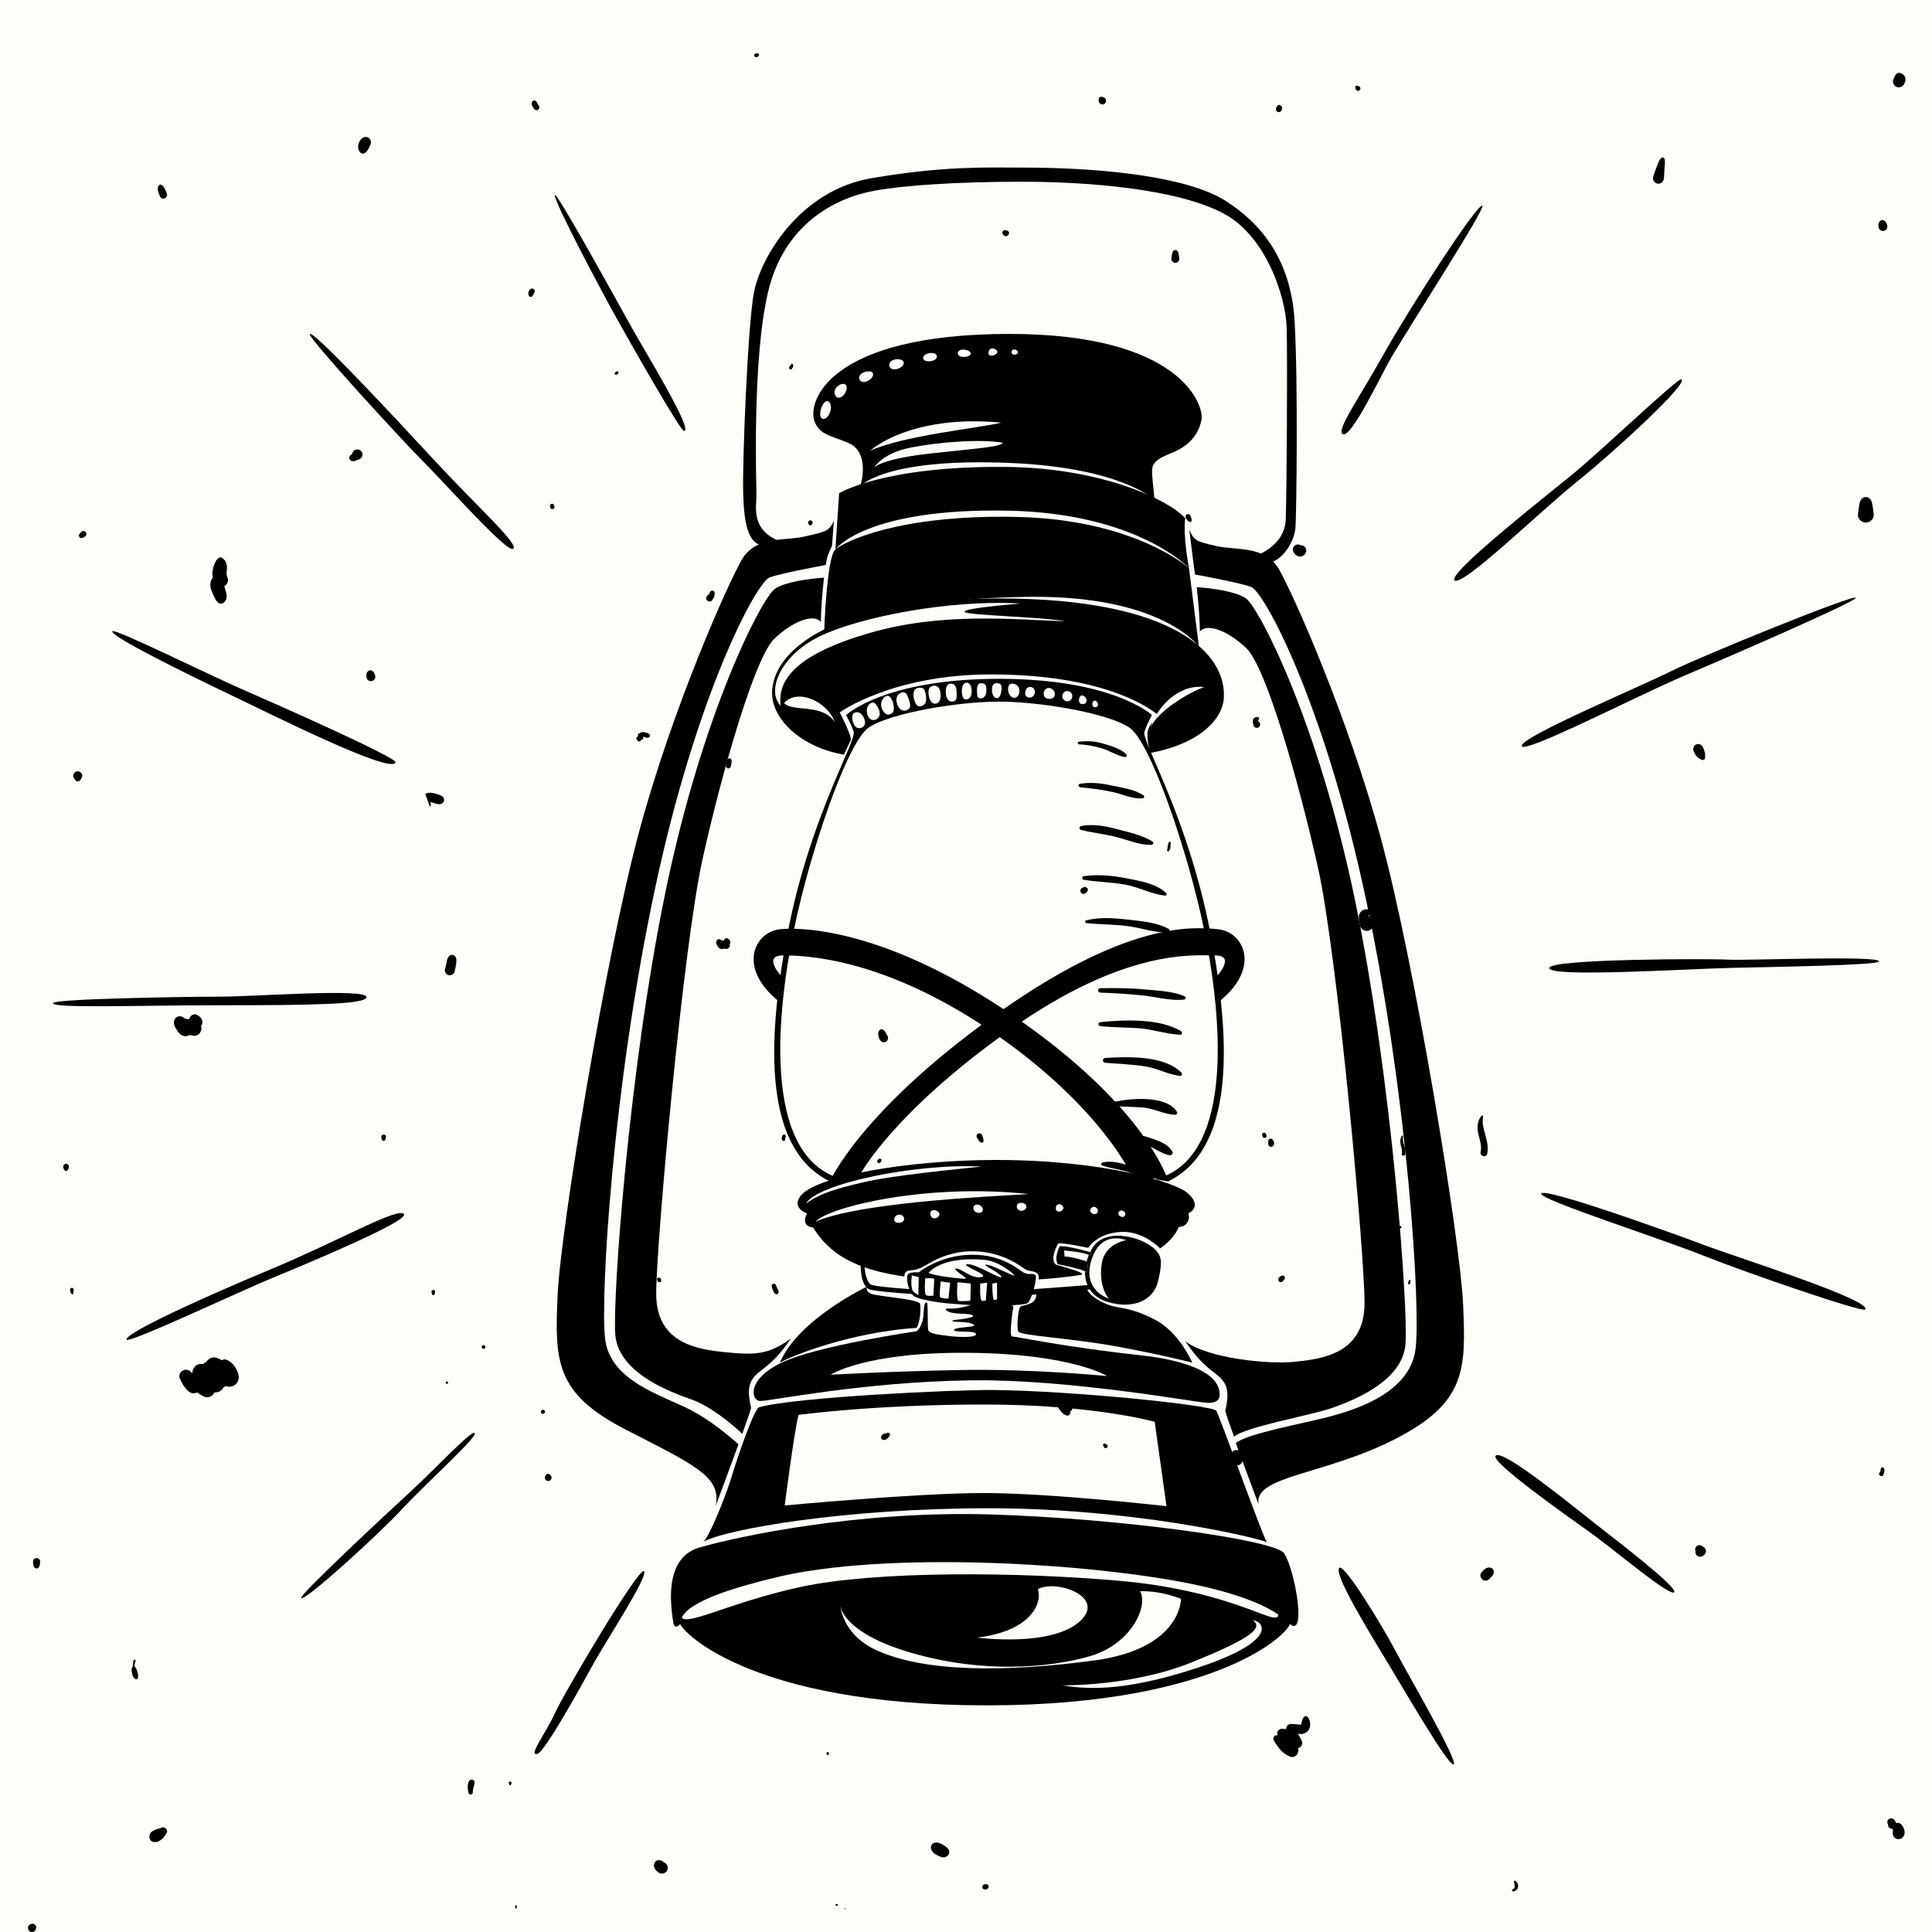 <?xml version="1.0" encoding="utf-8"?>
<!-- Generator: Adobe Illustrator 27.5.0, SVG Export Plug-In . SVG Version: 6.00 Build 0)  -->
<svg version="1.1" xmlns="http://www.w3.org/2000/svg" xmlns:xlink="http://www.w3.org/1999/xlink" x="0px" y="0px"
	 viewBox="0 0 2000 2000" style="enable-background:new 0 0 2000 2000;" xml:space="preserve">
<g id="Layer_1">
	<rect style="fill:#FFFDF7;" width="2000" height="2000"/>
	<g>
		<path style="fill-rule:evenodd;clip-rule:evenodd;" d="M489.406,1855.516c-0.054-3.313,1.194-6.273,1.837-9.48
			c0.821-4.059-4.553-5.367-6.062-1.672c-1.522,3.717-1.177,7.945-0.102,11.738C485.753,1858.477,489.447,1858.031,489.406,1855.516
			z"/>
		<path style="fill-rule:evenodd;clip-rule:evenodd;" d="M883.688,1423.84c-0.612,0.311-1.134,0.666-1.577,1.199
			c-0.394,0.475-0.844,0.895-1.313,1.289c-1.595,1.336-1.374,4.016,0,5.389c1.338,1.342,4.095,1.629,5.388,0
			c1.195-1.514,2.438-3.09,2.289-5.131C888.298,1424.119,885.933,1422.703,883.688,1423.84z"/>
		<path style="fill-rule:evenodd;clip-rule:evenodd;" d="M1121.867,918.408c-0.691,0.239-1.285,0.559-1.866,0.98
			c-0.704,0.506-1.238,1.057-1.483,1.922c-0.303,1.107,0.022,2.315,0.834,3.128c0.593,0.599,1.421,0.941,2.273,0.941
			c1.162,0,2.008-0.595,2.677-1.472c0.096-0.111,0.196-0.222,0.306-0.326c0.202-0.136,0.405-0.279,0.581-0.455
			c0.338-0.336,0.421-0.588,0.644-0.931c0.58-0.88,0.391-2.252-0.38-2.958C1124.436,918.311,1123.205,917.945,1121.867,918.408z"/>
		<path style="fill-rule:evenodd;clip-rule:evenodd;" d="M1760.265,785.83c0.769,0.556,1.582,0.915,2.616,0.904
			c0.717-0.004,1.455-0.389,1.799-1.032c0.527-0.97,0.607-1.893,0.467-2.901c0.102-1.316-0.074-2.725-0.353-3.979
			c-0.376-1.674-1.183-3.454-1.677-4.714c-1.041-2.687-3.51-4.525-6.514-3.7c-3.593,0.987-4.511,4.702-3.164,7.785
			C1754.776,781.269,1757.044,784.492,1760.265,785.83z"/>
		<path style="fill-rule:evenodd;clip-rule:evenodd;" d="M1568.851,1947.107c-0.689-0.596-1.866-0.037-1.595,0.928
			c0.414,1.441,0.743,3.168,0.838,4.658c0.094,1.586-0.987,2.619-2.314,3.246c-1.231,0.582-0.311,2.287,0.875,2.068
			c2.326-0.436,4.079-1.791,4.719-4.111C1572.138,1951.113,1570.9,1948.885,1568.851,1947.107z"/>
		<path style="fill-rule:evenodd;clip-rule:evenodd;" d="M1532.757,1192.484c-1.016,4.412,5.81,6.283,6.78,1.865
			c1.465-6.752-0.209-13.229-1.966-19.748c-0.831-3.074-1.81-6.162-2.33-9.307c-0.53-3.18-0.354-6.447-0.028-9.629
			c0.074-0.771-1.035-1.186-1.53-0.631c-4.512,5.076-4.776,12.576-3.307,18.91
			C1531.782,1179.994,1534.197,1186.213,1532.757,1192.484z"/>
		<path style="fill-rule:evenodd;clip-rule:evenodd;" d="M1949.741,1519.375c-0.463-0.535-1.476-0.533-1.935,0
			c-0.697,0.814-0.913,1.428-1.064,2.482c-0.147,1.074-0.513,1.951-1.143,2.824c-1.683,2.355,2.504,4.879,3.912,2.283
			c0.674-1.25,1.013-2.477,1.19-3.881C1950.878,1521.641,1950.694,1520.492,1949.741,1519.375z"/>
		<path style="fill-rule:evenodd;clip-rule:evenodd;" d="M917.126,1078.396c1.976-1.16,2.919-4.031,1.581-6.027
			c-1.605-2.396-2.409-5.744-5.359-6.805c-0.906-0.33-2.171,0.029-2.811,0.744c-2.481,2.762-1.14,7.658,0.561,10.506
			C912.326,1078.873,915.039,1079.619,917.126,1078.396z"/>
		<path style="fill-rule:evenodd;clip-rule:evenodd;" d="M170.143,205.431c2.66-0.733,3.345-3.487,2.347-5.773
			c-1.228-2.807-2.594-6.751-5.415-8.29c-1.052-0.571-2.097-0.179-2.77,0.728c-2.249,3.024-0.141,7.521,1.005,10.59
			C166.057,204.692,167.938,206.037,170.143,205.431z"/>
		<path style="fill-rule:evenodd;clip-rule:evenodd;" d="M397.144,1174.418c-0.645,0-1.27,0.256-1.727,0.711
			c-0.656,0.658-0.787,1.494-0.628,2.375c0.083,0.457,0.166,0.908,0.249,1.367c0.064,0.365,0.106,0.684,0.305,1.02
			c0.232,0.396,0.566,0.631,0.93,0.893c0.453,0.328,1.289,0.328,1.741,0c0.207-0.15,0.417-0.297,0.603-0.473
			c0.426-0.391,0.536-0.908,0.633-1.439c0.081-0.459,0.165-0.91,0.245-1.367c0.123-0.668,0.11-1.273-0.244-1.881
			C398.816,1174.885,398.004,1174.418,397.144,1174.418z"/>
		<path style="fill-rule:evenodd;clip-rule:evenodd;" d="M140.745,1726.842c-0.336-0.52-0.788-0.916-1.099-1.457
			c-0.993-1.73,0.067-4.127,0.679-5.83c0.551-1.543-2.112-2.133-2.341-0.318c-0.213,1.711,0.085,3.953-0.538,5.557
			c-0.532,1.367-1.318,2.723-1.247,4.225c0.142,2.949,1.173,7.695,4.022,9.213c0.753,0.402,1.67,0.189,2.119-0.557
			c1.496-2.479,0.201-6.396-0.755-8.896C141.328,1728.109,141.137,1727.449,140.745,1726.842z"/>
		<path style="fill-rule:evenodd;clip-rule:evenodd;" d="M498.718,1394.361c0,2.453,3.808,2.453,3.808,0
			C502.525,1391.9,498.718,1391.9,498.718,1394.361z"/>
		<path style="fill-rule:evenodd;clip-rule:evenodd;" d="M468.993,988.641c-3.785-1.043-5.868,3.164-6.414,6.177
			c-0.506,2.792-1.081,5.562-1.88,8.28c-0.784,2.678,0.92,5.566,3.575,6.298c2.67,0.736,5.586-0.88,6.297-3.573
			c0.672-2.537,1.165-5.107,1.566-7.705C472.64,994.898,473.118,989.773,468.993,988.641z"/>
		<path style="fill-rule:evenodd;clip-rule:evenodd;" d="M735.847,611.965c-0.876,0.697-1.262,1.906-1.891,2.813
			c-0.331,0.474-1.083,1.327-1.91,2.04c-1.43,1.229-1.256,3.629,0,4.884c1.221,1.223,3.703,1.472,4.88,0
			c1.062-1.322,1.981-2.624,2.42-4.288c0.342-1.313,0.774-3.169,0.251-4.458C738.935,611.298,737.243,610.845,735.847,611.965z"/>
		<path style="fill-rule:evenodd;clip-rule:evenodd;" d="M364.882,469.092c-0.03,0.203-0.072,0.402-0.118,0.599
			c-0.181,0.14-0.389,0.305-0.396,0.308c-1.137,0.746-2.218,1.683-2.612,2.964c-0.011,0.014-0.02,0.034-0.032,0.046
			c-0.56,0.8-0.335,2.078,0.351,2.72c0.059,0.054,0.119,0.109,0.175,0.163c-0.375-0.541-0.277-0.434,0.287,0.332
			c0.559,0.453,1.001,0.838,1.717,1.035c1.175,0.325,2.399,0.182,3.535-0.204c0.592-0.199,1.161-0.473,1.735-0.72
			c0.192-0.084,1.285-0.368,0.438-0.176c0.941-0.213,1.852-0.641,2.702-1.082c3.056-1.587,3.397-5.997,1.073-8.32
			C371.165,464.182,365.515,465.02,364.882,469.092z"/>
		<path style="fill-rule:evenodd;clip-rule:evenodd;" d="M83.546,551.244c-0.126,0.2-0.257,0.393-0.39,0.585
			c-0.047,0.061-0.098,0.126-0.134,0.165c-0.174,0.197-0.362,0.379-0.553,0.556c-1.895,1.761,0.057,5.195,2.548,4.378
			c1.013-0.333,1.951-0.794,2.845-1.369c1.703-1.089,2.122-3.471,0.638-4.955C87.016,549.123,84.637,549.542,83.546,551.244z"/>
		<path style="fill-rule:evenodd;clip-rule:evenodd;" d="M80.486,798.433c-2.911,0-5.422,2.984-4.476,5.879
			c0.291,0.893,0.637,1.664,1.23,2.344c0.164,0.246,0.349,0.473,0.556,0.675c0.016,0.032,0.031,0.064,0.048,0.099
			c1.051,1.996,4.237,1.996,5.287,0c0.016-0.035,0.032-0.067,0.049-0.099c0.206-0.202,0.392-0.429,0.555-0.675
			c0.594-0.68,0.938-1.452,1.231-2.344C85.909,801.417,83.399,798.433,80.486,798.433z"/>
		<path style="fill-rule:evenodd;clip-rule:evenodd;" d="M68.358,1204.715c-0.771,0-1.519,0.309-2.063,0.852
			c-0.798,0.799-0.918,1.777-0.75,2.84c0.126,0.787,0.282,1.445,0.685,2.152c0.173,0.309,0.327,0.613,0.581,0.867
			c0.276,0.277,0.525,0.354,0.788,0.615c0.413,0.412,1.104,0.412,1.516,0c0.118-0.119,0.213-0.217,0.347-0.271
			c0.499-0.215,0.773-0.764,1.023-1.211c0.402-0.707,0.56-1.365,0.686-2.152c0.128-0.811,0.135-1.512-0.295-2.248
			C70.357,1205.273,69.386,1204.715,68.358,1204.715z"/>
		<path style="fill-rule:evenodd;clip-rule:evenodd;" d="M74.397,1333.121c-1.324,0-2.052,1.207-1.836,2.412
			c0.294,1.641,0.602,3.143,1.939,4.262c0.466,0.389,1.208,0.154,1.222-0.508c0.011-0.676,0.232-1.318,0.27-1.994
			c0.031-0.594,0.139-1.18,0.243-1.76C76.448,1334.328,75.722,1333.121,74.397,1333.121z"/>
		<path style="fill-rule:evenodd;clip-rule:evenodd;" d="M40.993,1620.67c0.315-1.334,0.419-2.697,0.562-4.064
			c0.21-2.002-1.836-3.691-3.69-3.691c-1.854,0-3.899,1.689-3.69,3.691c0.131,1.26,0.205,2.543,0.494,3.773
			c0.197,0.834,0.372,1.625,1.007,2.256c0.529,0.531,1.431,1.047,2.189,1.047C39.519,1623.682,40.654,1622.107,40.993,1620.67z"/>
		<path style="fill-rule:evenodd;clip-rule:evenodd;" d="M1540.13,1622.852c-1.386,0.277-2.388,0.922-3.491,1.779
			c-1.332,1.035-2.355,2.236-3.333,3.609c-1.705,2.377-0.428,5.955,1.919,7.33c2.639,1.545,5.702,0.498,7.326-1.92
			c0.028-0.033,0.042-0.057,0.056-0.082c0.108-0.119,0.223-0.236,0.331-0.354c0.445-0.471,0.953-0.883,1.454-1.285
			c0.911-0.727,1.479-2.234,1.901-3.25c0.669-1.631-0.198-3.404-1.224-4.623C1543.872,1622.631,1541.808,1622.508,1540.13,1622.852z
			"/>
		<path style="fill-rule:evenodd;clip-rule:evenodd;" d="M1719.685,163.607c-2.653,2.503-3.397,5.882-4.723,9.143
			c-1.38,3.372-2.504,6.788-3.565,10.269c-0.899,2.948,1.043,6.155,3.952,6.957c3.719,1.024,6.919-1.823,7.155-5.452
			c0.218-3.355,0.427-6.697,0.561-10.053c0.138-3.394,0.982-6.624,0-9.97C1722.626,163.011,1720.795,162.555,1719.685,163.607z"/>
		<path style="fill-rule:evenodd;clip-rule:evenodd;" d="M382.793,151.126c0.018-0.047,0.035-0.095,0.052-0.135
			c0.042-0.077,0.103-0.196,0.191-0.375c0.826-1.655,1.346-3.217,0.702-5.061c-0.781-2.239-2.561-3.748-4.993-3.802
			c-3.461-0.08-6.645,3.488-7.477,6.738c-0.717,2.8-0.968,5.953,0.896,8.303c0.563,1.001,1.353,1.79,2.592,2.128
			c1.622,0.446,3.081-0.274,4.11-1.431c1.44-1.177,2.176-2.872,3.125-4.481C382.267,152.388,382.534,151.759,382.793,151.126z"/>
		<path style="fill-rule:evenodd;clip-rule:evenodd;" d="M567.835,1525.838c-0.696-0.414-1.677-0.283-2.25,0.287
			c-0.233,0.236-0.375,0.506-0.456,0.787c-0.243,0.289-0.452,0.607-0.666,0.943c-1.43,2.275,0.437,5.281,3.027,5.281
			c1.238,0,2.405-0.676,3.031-1.74c0.581-0.998,0.716-2.557,0-3.541C569.79,1526.859,569.027,1525.998,567.835,1525.838z"/>
		<path style="fill-rule:evenodd;clip-rule:evenodd;" d="M846.09,1658.869c-1.056-3.064-4.045-5.059-7.322-4.156
			c-3.561,0.98-5.697,5.504-3.561,8.746c2.441,3.697,4.719,9.279,9.394,10.559c1.616,0.443,3.688-0.527,4.024-2.283
			c0.434-2.248-0.215-4.393-0.575-6.613C847.713,1663.055,846.773,1660.85,846.09,1658.869z"/>
		<path style="fill-rule:evenodd;clip-rule:evenodd;" d="M221.985,618.31c0.227,0.409,0.439,0.818,0.649,1.234
			c0.094,0.19,0.183,0.379,0.273,0.571c0.096,0.23,0.222,0.528,0.378,0.893c0.541,0.778,1.07,1.357,1.71,1.901
			c1.467,2.571,4.724,2.557,6.795,0.833c4.451-3.713,2.737-9.396,1.204-14.097c-0.301-0.922-0.571-1.85-0.798-2.793
			c2.755-1.651,4.761-4.917,3.527-8.209c-0.336-0.887-0.634-1.778-0.883-2.692c-0.085-0.304-0.214-1.161-0.285-1.587
			c-0.011-0.392-0.01-0.785,0.004-1.176c0.009-0.251,0.028-0.497,0.047-0.743c0.004-0.045,0.007-0.086,0.01-0.119
			c0.432-3.146,0.757-7.969-1.048-10.729c-0.526-1.244-1.235-2.201-2.33-2.942c-0.207-0.207-0.409-0.41-0.619-0.612
			c-1.681-1.595-4.015-1.143-5.332,0.589c-1.154,0.753-1.748,1.857-2.246,3.085c-0.759,1.225-1.162,2.648-1.694,4.129
			c-0.695,1.927-1.081,3.405-1.35,5.506c-0.279,2.181-0.127,4.406,0.32,6.572c-0.823,1.014-1.496,2.195-1.989,3.571
			c-1.029,2.862-0.551,6.209,0.351,9.038C219.522,613.155,220.647,615.892,221.985,618.31z"/>
		<path style="fill-rule:evenodd;clip-rule:evenodd;" d="M455.246,822.98c1.778,0.751-0.446-0.218-1.002-0.392
			c-0.447-0.137-0.893-0.284-1.339-0.426c-2.063-0.664-4.079-1.172-6.228-1.457c-2.191-0.286-4.398,0.067-6.346,1.129
			c-0.005,0.003-0.008,0.006-0.014,0.01c1.467,4.501,3.04,8.972,4.747,13.408c0.977-1.152,1.314-2.866,0.514-4.423
			c-0.052-0.108-0.108-0.209-0.162-0.314c0.017-0.047,0.037-0.096,0.053-0.143c0.13,0.006,0.261,0.01,0.392,0.019
			c0.848,0.149,1.682,0.382,2.507,0.621c1.961,0.573,3.779,1.321,5.842,1.476c2.018,0.153,3.797-0.573,4.94-2.273
			c0.857-1.275,0.786-3.095,0-4.403C458.239,824.294,456.794,823.633,455.246,822.98z"/>
		<path style="fill-rule:evenodd;clip-rule:evenodd;" d="M1283.219,1498.201c-0.191,0.418-0.366,0.836-0.536,1.26
			c0.462-1.104-0.885,2.061-0.566,1.125c-0.087,0.248-0.186,0.49-0.278,0.74c0.055-0.15,0.034-0.111-0.021,0
			c-0.06,0.01-0.128,0.018-0.195,0.021c-0.16-0.033-0.797-0.105-0.893-0.131c-3.497-0.895-6.771,2.295-5.822,5.824
			c0.427,1.602,0.642,3.148,1.068,4.666c0.127,0.887,0.5,1.727,0.987,2.5c0.026,0.049,0.053,0.1,0.081,0.152
			c0.008-0.002,0.008-0.004,0.012-0.01c0.23,0.352,0.487,0.688,0.759,1.006c3.553,4.193,10.376-1.027,7.936-5.621
			c0.825-0.381,1.616-0.879,2.344-1.531c2.856-2.531,3.77-6.859,1.396-10.002
			C1288.048,1496.301,1284.457,1495.424,1283.219,1498.201z"/>
		<path style="fill-rule:evenodd;clip-rule:evenodd;" d="M1418.646,950.778c-0.271-0.428-0.536-0.863-0.785-1.308
			c-0.264-0.469-0.5-0.954-0.772-1.42c-0.135-0.232-0.264-0.47-0.386-0.709c1.326-0.045,2.51-0.714,2.91-2.155
			c0.399-1.463-0.485-3.452-2.109-3.724c-1.002-0.163-1.978-0.292-2.984-0.168c0.17-0.019-2.022,0.22-1.055,0.191
			c-0.5,0.015-1.016,0.103-1.497,0.249c-1.912,0.588-3.366,1.962-4.335,3.682c-1.287,2.288-1.04,5.461-0.669,7.946
			c0.127,0.867,0.323,1.725,0.542,2.572c0.052,0.201,0.087,0.425,0.106,0.604c0,0.037,0,0.071,0,0.107
			c0.054,5.347,5.987,8.853,10.66,6.116C1422.819,960.097,1422.771,953.691,1418.646,950.778z"/>
		<path style="fill-rule:evenodd;clip-rule:evenodd;" d="M1344.031,575.86c3.488,1.048,7.25-1.087,8.07-4.648
			c0.756-3.285-1.408-6.392-4.744-6.692c-0.255-0.052-0.534-0.095-0.893-0.104c-1.639-1.021-3.803-1.081-5.492-0.091
			c-1.184,0.692-2.068,1.844-2.434,3.166c-0.408,1.469-0.098,2.753,0.532,4.083C1340.053,573.644,1341.837,575.204,1344.031,575.86z
			"/>
		<path style="fill-rule:evenodd;clip-rule:evenodd;" d="M1938.64,524.491c-0.5-2.99-0.784-6.115-3.14-8.331
			c-2.287-2.151-5.68-2.151-7.969,0c-2.211,2.08-2.569,4.92-3.042,7.739c-0.5,2.972-0.906,5.926-1.131,8.935
			c-0.325,4.442,3.957,8.158,8.159,8.158c4.194,0,8.481-3.716,8.15-8.158C1939.465,530.027,1939.106,527.268,1938.64,524.491z"/>
		<path style="fill-rule:evenodd;clip-rule:evenodd;" d="M1950.451,238.913c2.963-0.815,4.193-4.198,2.774-6.822
			c-0.122-0.221-0.225-0.439-0.339-0.663c-0.171-0.39-0.536-1.208-0.514-1.195c-0.591-1.068-1.495-1.829-2.646-2.188
			c-0.845-0.419-1.793-0.369-2.598,0.198c-2.361,1.158-2.868,3.637-2.557,6.191c0.155,1.285,0.405,2.33,1.359,3.284
			C1947.103,238.889,1948.855,239.352,1950.451,238.913z"/>
		<path style="fill-rule:evenodd;clip-rule:evenodd;" d="M387.609,697.496c-0.169-0.39-0.535-1.209-0.514-1.195
			c-0.589-1.068-1.495-1.831-2.645-2.188c-0.846-0.42-1.793-0.369-2.599,0.198c-2.359,1.159-2.868,3.636-2.556,6.19
			c0.155,1.286,0.406,2.331,1.359,3.285c1.171,1.17,2.922,1.633,4.518,1.194c2.963-0.816,4.194-4.196,2.774-6.822
			C387.825,697.938,387.724,697.717,387.609,697.496z"/>
		<path style="fill-rule:evenodd;clip-rule:evenodd;" d="M1962.585,89.594c2.924,1.712,6.557,0.619,8.309-2.178
			c0.973-1.556,1.696-3.422,1.655-5.279c-0.062-2.689-1.446-4.574-3.565-5.713c-1.215-0.825-2.637-1.39-4.13-0.781
			c-1.058,0.43-1.143,0.443-2.017,1.187c-0.372,0.376-0.662,0.803-0.894,1.262c-0.188,0.233-0.365,0.476-0.52,0.741
			c-0.393,0.667-0.583,1.387-0.806,2.104c-0.066,0.115-0.135,0.233-0.211,0.352C1958.65,84.09,1959.8,87.961,1962.585,89.594z"/>
		<path style="fill-rule:evenodd;clip-rule:evenodd;" d="M1763.543,1601.492c-0.256-0.117-0.508-0.23-0.744-0.375
			c-0.147-0.113-0.298-0.225-0.439-0.34c-0.972-0.752-1.831-1.289-3.118-1.289c-1.161,0-2.292,0.465-3.11,1.289
			c-0.825,0.82-1.292,1.951-1.292,3.115c0,0.689,0.153,1.254,0.419,1.777c-0.23,1.27-0.203,2.418,0.468,3.568
			c0.411,0.695,0.966,1.252,1.662,1.664c0.723,0.422,1.51,0.633,2.348,0.633c1.13,0.146,2.179-0.395,3.152-0.891
			c1.022-0.527,1.926-1.402,2.407-2.455c0.57-1.242,0.875-2.402,0.494-3.77C1765.486,1603.297,1764.641,1601.99,1763.543,1601.492z"
			/>
		<path style="fill-rule:evenodd;clip-rule:evenodd;" d="M1963.121,1887.172c-0.124,0.031-0.23,0.094-0.35,0.135
			c-0.133-0.527-0.316-1.041-0.59-1.643c-0.366-0.807-0.936-1.494-1.502-2.168c-0.502-0.502-1.099-0.854-1.787-1.047
			c-0.656-0.178-1.238-0.16-1.813-0.031c-0.489,0.02-0.961,0.131-1.446,0.42c-0.651,0.379-1.145,0.963-1.423,1.637
			c-0.715,1.127-0.505,2.838,0.116,3.926c0.049,0.078,0.108,0.215,0.162,0.342c0,0.082,0,0.166,0,0.25
			c-0.135,2.332,2.05,4.285,4.283,4.285c0.207,0,0.418-0.031,0.629-0.07c0.024,0.135,0.028,0.271,0.065,0.404
			c0.028,0.111,0.109,0.561,0.161,0.809c-0.012,0.316-0.052,0.654-0.025,0.512c-0.155,0.963-0.305,1.908-0.275,2.898
			c0.06,2.711,1.805,5.131,4.455,5.855c3.331,0.92,6.419-1.104,7.475-4.236c1.138-3.4-0.241-7.057-2.217-9.871
			C1967.674,1887.633,1965.528,1886.504,1963.121,1887.172z"/>
		<path style="fill-rule:evenodd;clip-rule:evenodd;" d="M975.641,1909.424c-1.158-0.717-2.332-1.25-3.646-1.623
			c-0.684-0.229-1.383-0.35-2.102-0.369c-0.519,0.07-1.035,0.139-1.55,0.211c-0.541,0.141-0.534,0.131,0.014-0.035
			c-3.598-0.141-5.824,4.07-4.11,7.068c0.012,0.041,0.02,0.078,0.032,0.119c0.323,1.215,1.049,2.119,1.906,2.98
			c0.961,0.961,2.003,1.729,3.207,2.342c2.425,1.244,4.884,2.699,7.691,2.627c3.891-0.1,7.299-4.744,4.783-8.332
			C980.213,1912.063,978.016,1910.896,975.641,1909.424z"/>
		<path style="fill-rule:evenodd;clip-rule:evenodd;" d="M166.844,1892.178c-1.475,0.865-2.679,0.691-4.446,1.371
			c-2.799,1.072-5.599,1.898-7.075,4.785c-1.52,2.963-0.438,7.754,3.403,8.371c1.672,0.268,3.215,0.371,4.811-0.27
			c1.779-0.711,3.107-1.834,4.602-3.025c1.063-0.848,1.807-2.059,2.532-3.197c0.428-0.672,1.122-1.582,1.711-2.5
			C174.606,1894.238,170.26,1890.158,166.844,1892.178z"/>
		<path style="fill-rule:evenodd;clip-rule:evenodd;" d="M32.673,1991.58c-0.099,0.033-0.201,0.063-0.301,0.092
			c-0.083,0.025-0.163,0.049-0.247,0.078c-0.788,0.234-1.38,0.553-1.964,1.139c-0.778,0.775-1.222,1.846-1.222,2.945
			c0,1.102,0.444,2.17,1.222,2.945c0.778,0.777,1.845,1.221,2.946,1.221c1.1,0,2.168-0.443,2.945-1.221
			c0.581-0.578,0.898-1.16,1.135-1.943c0.024-0.078,0.049-0.156,0.073-0.238c0.034-0.111,0.068-0.221,0.102-0.332
			c0.391-1.291-0.039-2.762-0.981-3.705C35.439,1991.619,33.966,1991.189,32.673,1991.58z"/>
		<path style="fill-rule:evenodd;clip-rule:evenodd;" d="M193.946,1072.355c0.717-0.201,1.363-0.486,1.946-0.834
			c1.683,0.309,3.388,0.539,5.099,0.705c4.471,0.432,8.945-5.156,7.179-9.424c-0.056-0.131-0.105-0.262-0.156-0.395
			c1.69-2.258,1.875-4.676,0.738-7.285c-0.821-1.893-2.668-3.215-4.325-4.308c-3.112-2.063-7.13,0.031-8.205,3.279
			c-0.334,0.422-0.635,0.814-0.911,1.209c-0.112-0.033-0.139-0.033-0.015,0.02c-0.003,0.006-0.005,0.008-0.008,0.016
			c-1.222-0.471-2.427-0.775-3.631-0.799c-1.151-0.981-2.393-1.77-3.975-2.311c-1.476-0.502-3.299-0.164-4.615,0.607
			c-1.991,1.162-2.699,3-2.966,5.17c-0.306,2.502,0.781,4.951,2.115,6.982c1.186,1.811,2.512,3.893,4.088,5.346
			C188.389,1072.254,191.156,1073.119,193.946,1072.355z"/>
		<path style="fill-rule:evenodd;clip-rule:evenodd;" d="M239.684,1410.824c-1.725-1.496-3.341-2.49-5.475-3.283
			c-1.628-0.605-3.199-0.271-4.465,0.582c-1.725-0.965-3.528-1.791-5.466-2.482c-4.157-1.477-8.304,0.656-10.536,4.039
			c-1.124,0.453-2.183,1.137-3.121,2.076c-0.126,0.121-0.237,0.254-0.353,0.381c-2.983-0.641-6.148,0.152-8.416,2.422
			c-1.865,1.865-2.629,4.111-2.572,6.43c-0.277,0.035-0.553,0.088-0.828,0.152c-0.386-0.42-0.777-0.832-1.186-1.244
			c-1.992-2.25-5.69-2.52-8.189-1.051c-2.374,1.387-4.241,4.867-3.105,7.627c2.074,5.039,4.805,9.775,8.836,13.539
			c2.083,1.945,4.902,2.805,7.698,2.037c0.577-0.158,1.103-0.377,1.59-0.635c2.537,1.865,5.055,3.404,8.105,4.668
			c2.64,1.102,6.186-0.238,8.083-2.133c0.688-0.689,1.271-1.576,1.703-2.559c1.986,0.168,4.053-0.291,5.707-1.26
			c1.67-0.979,2.914-2.395,3.689-4.025c0.439-0.174,0.872-0.387,1.301-0.637c0.355-0.213,0.696-0.439,1.018-0.693
			c2.647,1.275,6.303,0.789,8.681-0.602c2.856-1.674,4.835-4.924,4.749-8.277c-0.104-4.008-1.676-7.559-3.843-10.869
			C242.255,1413.449,241.103,1412.057,239.684,1410.824z"/>
		<path style="fill-rule:evenodd;clip-rule:evenodd;" d="M682.181,1938.762c2.822,1.678,6.583,0.652,8.227-2.158
			c0.814-1.385,1.033-3.082,0.609-4.631c-0.379-1.373-1.416-2.982-2.768-3.592c-0.466-0.215-0.897-0.48-1.312-0.783
			c0.399,0.307,0.796,0.617,1.201,0.926c-0.863-0.672-1.748-1.311-2.623-1.965c0.054,0.043,0.112,0.09,0.171,0.131
			c-0.495-0.354-0.993-0.641-1.689-0.838c-0.927-0.264-1.809-0.309-2.723-0.131c-0.595,0.055-1.177,0.223-1.778,0.574
			c-0.913,0.535-1.806,1.51-2.108,2.566C675.7,1932.699,678.955,1936.846,682.181,1938.762z"/>
		<path style="fill-rule:evenodd;clip-rule:evenodd;" d="M1355.514,1780.424c-0.241-1.156-1.235-2.146-1.946-3.037
			c-1.109-1.404-3.49-0.84-4.295,0.559c-0.813,1.398-1.251,2.645-1.554,4.229c0.215-1.127-0.468,1.461-0.528,1.814
			c-0.076,0.461-0.19,0.91-0.307,1.354c-0.351,0.008-0.696-0.002-1.041-0.02c-0.94-0.045-1.881-0.162-2.82-0.264
			c-2.205-0.246-4.397-0.318-6.609-0.434c-2.103-0.109-4.464,1.607-4.87,3.711c-0.129,0.635-0.203,1.252-0.238,1.857
			c-0.127-0.039-0.249-0.082-0.369-0.113c-0.305-0.074-0.617-0.141-0.921-0.189c0.851,0.154-2.854-0.615-1.394-0.217
			c-2.942-0.799-6.711,1.541-6.4,4.873c0.061,0.643,0.15,1.252,0.253,1.844c-1.754-0.318-3.283,0.148-4.042,2.271
			c-0.815,2.289,0.759,4.039,1.942,5.82c1.123,1.686,2.327,3.332,3.525,4.967c3.003,4.094,7.217,7.365,11.979,9.104
			c5.013,1.822,9.084-3.592,8.098-8.096c-0.063-0.268-0.123-0.529-0.197-0.791c0.528-0.123,1.035-0.316,1.517-0.598
			c1.946-1.141,3.469-3.986,2.542-6.254c-1.104-2.699-2.517-5.117-4.039-7.6c-0.08-0.135-0.155-0.271-0.235-0.4
			c0.216,0.014,0.433,0.031,0.65,0.051c2.007,0.15,4.274,0.258,6.169-0.527c2.881-1.193,4.728-3.281,5.539-6.326
			c0.447-1.668,0.602-3.805,0.055-5.457C1355.753,1781.867,1355.666,1781.131,1355.514,1780.424z"/>
		<path style="fill-rule:evenodd;clip-rule:evenodd;" d="M463.352,1430.537c-0.246-0.176-0.479-0.355-0.77-0.457
			c-0.697-0.252-1.481,0.533-1.231,1.23c0.102,0.289,0.285,0.525,0.457,0.77c0.173,0.254,0.375,0.441,0.676,0.521
			c0.39,0.107,0.815-0.008,1.099-0.291c0.214-0.209,0.332-0.498,0.332-0.799C463.915,1431.094,463.692,1430.77,463.352,1430.537z"/>
		<path style="fill-rule:evenodd;clip-rule:evenodd;" d="M910.072,1199.576c-0.303,0.158-0.565,0.336-0.787,0.602
			c-0.196,0.238-0.422,0.449-0.658,0.646c-0.791,0.666-0.685,2.006,0,2.691c0.671,0.674,2.049,0.818,2.697,0
			c0.597-0.75,1.218-1.543,1.147-2.564C912.38,1199.719,911.196,1199.012,910.072,1199.576z"/>
		<path style="fill-rule:evenodd;clip-rule:evenodd;" d="M1233.293,536.468c-0.188-0.837-0.593-1.726-0.839-2.358
			c-0.521-1.343-1.755-2.262-3.256-1.85c-1.795,0.493-2.257,2.35-1.583,3.893c0.668,1.537,1.802,3.148,3.412,3.818
			c0.385,0.277,0.792,0.456,1.309,0.451c0.357-0.001,0.727-0.194,0.9-0.516c0.263-0.484,0.304-0.947,0.234-1.451
			C1233.52,537.8,1233.434,537.096,1233.293,536.468z"/>
		<path style="fill-rule:evenodd;clip-rule:evenodd;" d="M1097.654,1316.883c0.761,0.348,1.502,0.736,2.263,1.096
			c1.451,0.682,2.922,1.193,4.519,1.354c1.557,0.156,1.648-2.107,0.349-2.572c-1.382-0.492-2.848-0.705-4.303-0.875
			c-0.761-0.09-1.522-0.195-2.279-0.303c-0.765-0.115-1.519-0.375-2.294-0.385c-0.414-0.002-0.485,0.51-0.194,0.725
			C1096.286,1316.338,1097.01,1316.588,1097.654,1316.883z"/>
		<path style="fill-rule:evenodd;clip-rule:evenodd;" d="M1020.15,396.941c1.162-0.216,2.04-0.896,2.361-2.056
			c0.383-1.391-0.236-2.506-1.262-3.392c-0.345-0.301-0.932-0.02-0.798,0.463c0.206,0.72,0.372,1.583,0.419,2.328
			c0.047,0.794-0.493,1.309-1.156,1.622C1019.1,396.197,1019.559,397.05,1020.15,396.941z"/>
		<path style="fill-rule:evenodd;clip-rule:evenodd;" d="M1452.398,1180.631c-0.264-1.59-0.175-3.223-0.013-4.815
			c0.04-0.385-0.515-0.59-0.764-0.314c-2.254,2.537-2.388,6.283-1.652,9.453c0.704,3.025,1.907,6.137,1.192,9.271
			c-0.508,2.207,2.9,3.143,3.39,0.934c0.729-3.381-0.105-6.617-0.981-9.875C1453.15,1183.75,1452.66,1182.203,1452.398,1180.631z"/>
		<path style="fill-rule:evenodd;clip-rule:evenodd;" d="M1346.453,1492.482c-0.024-0.029-0.045-0.063-0.066-0.096
			c-0.385-0.656-1.446-0.896-1.996-0.285c-0.188-0.025-0.377-0.041-0.566-0.025c-0.765,0.064-1.428,0.469-1.645,1.248
			c-0.249,0.902,0.297,1.848,1.191,2.1c0.527,0.148,1.135,0.254,1.703,0.184c0.609-0.027,1.191-0.367,1.612-0.797
			c0.627-0.656,0.478-1.684-0.15-2.184c-0.033-0.064-0.074-0.127-0.115-0.186C1346.469,1492.5,1346.498,1492.543,1346.453,1492.482z
			"/>
		<path style="fill-rule:evenodd;clip-rule:evenodd;" d="M1211.701,871.801c-0.071-0.115-0.199-0.261-0.324-0.332
			c-0.352-0.209-0.591,0.02-0.931,0.065c-0.435,0.057-0.716,0.492-0.856,0.855c-0.448,1.177-0.664,2.476-0.749,3.727
			c-0.04,0.596-0.091,1.184-0.201,1.77c-0.112,0.604-0.112,1.214-0.354,1.789c-0.2,0.46-0.21,0.952,0.171,1.332
			c0.384,0.387,1.192,0.474,1.557,0c0.614-0.796,1.176-1.636,1.384-2.637c0.228-1.089,0.313-2.223,0.338-3.332
			c0.006-0.443,0.036-0.882,0.08-1.316c0.057-0.566,0.335-1.078,0.016-1.623C1211.329,871.241,1212.091,872.466,1211.701,871.801z"
			/>
		<path style="fill-rule:evenodd;clip-rule:evenodd;" d="M1458.717,1325.135c-0.345,0.406-0.452,0.715-0.527,1.242
			c-0.074,0.537-0.259,0.975-0.574,1.412c-0.839,1.178,1.25,2.439,1.954,1.141c0.339-0.627,0.507-1.236,0.595-1.941
			c0.089-0.719,0-1.295-0.479-1.854C1459.453,1324.869,1458.947,1324.869,1458.717,1325.135z"/>
		<path style="fill-rule:evenodd;clip-rule:evenodd;" d="M784.939,55.492c-0.555-0.354-1.164-0.369-1.793-0.258
			c-0.135,0.027-0.263,0.073-0.4,0.113c-0.046,0.016-0.094,0.023-0.138,0.035h-0.002c-1.04,0.037-1.908,0.838-1.908,1.906
			c0,1.009,0.868,1.939,1.908,1.904c0.583-0.02,1.359-0.124,1.874-0.449c0.249-0.164,0.473-0.342,0.676-0.563
			c0.385-0.425,0.474-0.828,0.539-1.373C785.751,56.277,785.357,55.757,784.939,55.492z"/>
		<path style="fill-rule:evenodd;clip-rule:evenodd;" d="M856.873,1813.664c-0.326,0-0.637,0.129-0.867,0.355
			c-0.324,0.328-0.391,0.746-0.313,1.189c0.043,0.229,0.082,0.453,0.122,0.682c0.034,0.182,0.055,0.34,0.155,0.512
			c0.117,0.197,0.285,0.311,0.468,0.445c0.222,0.16,0.643,0.16,0.866,0c0.108-0.074,0.209-0.148,0.304-0.238
			c0.211-0.197,0.271-0.451,0.319-0.719c0.04-0.229,0.08-0.453,0.12-0.682c0.062-0.34,0.056-0.637-0.12-0.943
			C857.711,1813.896,857.305,1813.664,856.873,1813.664z"/>
		<path style="fill-rule:evenodd;clip-rule:evenodd;" d="M805.557,1338.873c0.961-1.584,0.154-3.271-0.648-4.721
			c-0.684-1.24-1.225-2.303-1.6-3.617c-0.342-1.207-1.606-1.936-2.818-1.605c-1.279,0.352-1.833,1.596-1.604,2.824
			c0.291,1.541,0.875,2.967,1.483,4.402c0.629,1.477,1.328,3.178,3.071,3.586C804.272,1339.93,805.11,1339.619,805.557,1338.873z"/>
		<path style="fill-rule:evenodd;clip-rule:evenodd;" d="M1448.582,1269.949c-0.063,0.35-0.089,0.699,0.05,1.035
			c0.116,0.287,0.272,0.639,0.542,0.816c0.105,0.072,0.28,0.072,0.386,0c0.128-0.082,0.197-0.178,0.279-0.299
			c0.022-0.035,0.046-0.07,0.072-0.107c0.002-0.002,0.002-0.002,0.007-0.002c0.003-0.008,0.01-0.016,0.016-0.02
			c0.007-0.01,0.017-0.023,0.023-0.027c0.006,0,0.01-0.002,0.013-0.002c0.841-0.191,1.081-1.313,0.501-1.896
			C1449.913,1268.895,1448.733,1269.084,1448.582,1269.949z"/>
		<path style="fill-rule:evenodd;clip-rule:evenodd;" d="M1144.209,1494.563c-0.636-0.303-1.353-0.279-1.877,0.246
			c-0.523,0.52-0.543,1.238-0.24,1.873c0.438,0.914,0.807,2.104,1.941,2.344c0.724,0.156,1.455,0.012,1.992-0.523
			c0.538-0.541,0.685-1.268,0.528-1.996C1146.314,1495.371,1145.123,1495.004,1144.209,1494.563z"/>
		<path style="fill-rule:evenodd;clip-rule:evenodd;" d="M755.682,785.016c-1.893-0.521-2.933,1.582-3.205,3.088
			c-0.255,1.397-0.542,2.781-0.942,4.14c-0.391,1.341,0.462,2.784,1.788,3.149c1.339,0.367,2.794-0.44,3.152-1.786
			c0.334-1.268,0.582-2.554,0.782-3.853C757.507,788.145,757.746,785.583,755.682,785.016z"/>
		<path style="fill-rule:evenodd;clip-rule:evenodd;" d="M819.134,377.018c-0.44,0.347-0.632,0.954-0.949,1.405
			c-0.17,0.237-0.54,0.663-0.954,1.021c-0.715,0.614-0.629,1.815,0,2.442c0.611,0.61,1.851,0.735,2.441,0
			c0.529-0.661,0.99-1.313,1.205-2.144c0.177-0.656,0.386-1.585,0.131-2.23C820.675,376.683,819.828,376.457,819.134,377.018z"/>
		<path style="fill-rule:evenodd;clip-rule:evenodd;" d="M639.783,384.766c-0.743-0.742-1.931-0.532-2.476,0.319
			c-0.064,0.099-0.129,0.198-0.197,0.293c-0.024,0.03-0.047,0.063-0.067,0.082c-0.088,0.1-0.182,0.191-0.279,0.278
			c-0.945,0.882,0.032,2.598,1.276,2.19c0.507-0.167,0.978-0.397,1.424-0.685C640.317,386.698,640.525,385.508,639.783,384.766z"/>
		<path style="fill-rule:evenodd;clip-rule:evenodd;" d="M837.244,542.769c0.081,0.123,0.172,0.237,0.279,0.339
			c0.008,0.015,0.017,0.031,0.021,0.048c0.53,0.998,2.117,0.998,2.646,0c0.007-0.017,0.015-0.033,0.024-0.048
			c0.105-0.102,0.195-0.216,0.277-0.339c0.294-0.34,0.47-0.725,0.615-1.172c0.47-1.447-0.781-2.938-2.24-2.938
			c-1.457,0-2.709,1.491-2.238,2.938C836.774,542.044,836.951,542.429,837.244,542.769z"/>
		<path style="fill-rule:evenodd;clip-rule:evenodd;" d="M528.088,1844.217c-0.386,0-0.757,0.154-1.035,0.424
			c-0.399,0.398-0.457,0.895-0.372,1.422c0.06,0.395,0.143,0.725,0.345,1.074c0.083,0.156,0.163,0.309,0.288,0.436
			c0.139,0.141,0.262,0.174,0.396,0.311c0.203,0.201,0.549,0.201,0.759,0c0.06-0.063,0.107-0.109,0.172-0.141
			c0.246-0.104,0.388-0.381,0.51-0.605c0.203-0.35,0.281-0.68,0.345-1.074c0.062-0.406,0.069-0.758-0.148-1.125
			C529.089,1844.496,528.602,1844.217,528.088,1844.217z"/>
		<path style="fill-rule:evenodd;clip-rule:evenodd;" d="M534.122,1972.432c-0.663,0-1.025,0.604-0.917,1.205
			c0.146,0.82,0.302,1.572,0.972,2.129c0.23,0.193,0.602,0.08,0.609-0.252c0.005-0.338,0.115-0.662,0.134-0.998
			c0.014-0.301,0.067-0.59,0.122-0.879C535.151,1973.035,534.786,1972.432,534.122,1972.432z"/>
		<path style="fill-rule:evenodd;clip-rule:evenodd;" d="M448.553,1335.33c-0.927,0-1.951,0.844-1.845,1.844
			c0.064,0.633,0.101,1.27,0.247,1.885c0.098,0.416,0.186,0.813,0.504,1.133c0.263,0.262,0.715,0.518,1.094,0.518
			c0.827,0,1.395-0.783,1.564-1.504c0.156-0.668,0.21-1.348,0.28-2.031C450.502,1336.174,449.479,1335.33,448.553,1335.33z"/>
		<path style="fill-rule:evenodd;clip-rule:evenodd;" d="M812.571,1174.707c-0.817-0.48-2.037-0.23-2.482,0.65
			c-0.5,0.975-0.791,1.922-0.882,3.016c-0.096,1.164,0.775,2.697,2.045,2.721c0.573,0.102,1.253-0.102,1.36-0.779
			c0,0,0-0.004,0-0.008c0.523-0.914,0.18-2.152,0.611-3.119C813.626,1176.285,813.491,1175.244,812.571,1174.707z"/>
		<path style="fill-rule:evenodd;clip-rule:evenodd;" d="M1325.242,1321.44c-0.662,0.516-1.178,1.117-1.664,1.801
			c-0.853,1.191-0.217,2.98,0.962,3.668c1.316,0.771,2.846,0.246,3.658-0.963c0.014-0.018,0.02-0.027,0.028-0.037
			c0.052-0.064,0.114-0.119,0.168-0.178c0.224-0.236,0.472-0.445,0.723-0.645c0.46-0.363,0.746-1.117,0.954-1.625
			c0.33-0.816-0.102-1.701-0.616-2.309c-0.595-0.717-1.631-0.775-2.468-0.604C1326.297,1320.688,1325.797,1321.008,1325.242,1321.44
			z"/>
		<path style="fill-rule:evenodd;clip-rule:evenodd;" d="M1408.203,90.897c-0.209-0.762-0.9-1.589-1.723-1.724
			c-0.672-0.11-1.314-0.21-1.956-0.42c-0.866-0.282-1.787,0.635-1.501,1.502c0.208,0.644,0.31,1.29,0.419,1.957
			c0.134,0.822,0.958,1.516,1.724,1.724c0.854,0.234,1.779-0.011,2.401-0.636C1408.189,92.678,1408.439,91.748,1408.203,90.897z"/>
		<path style="fill-rule:evenodd;clip-rule:evenodd;" d="M874.594,1975.057c-0.324,0-0.588,0.326-0.49,0.641
			c0.031,0.09,0.059,0.184,0.089,0.279c0.052,0.174,0.214,0.305,0.401,0.305c0.189,0,0.344-0.131,0.401-0.305
			c0.028-0.096,0.054-0.189,0.088-0.279C875.176,1975.383,874.912,1975.057,874.594,1975.057z"/>
		<path style="fill-rule:evenodd;clip-rule:evenodd;" d="M866.785,1971.318c-0.355-0.008-0.692-0.158-1.041-0.158
			c-0.33,0-0.676,0.148-0.965,0.283c-0.246,0.117-0.219,0.494,0,0.621c0.314,0.176,0.549,0.436,0.903,0.535
			c0.362,0.102,0.724,0.182,1.103,0.203C867.739,1972.861,867.748,1971.322,866.785,1971.318z"/>
		<path style="fill-rule:evenodd;clip-rule:evenodd;" d="M550.918,298.702c-1.729-0.041-3.32,1.744-3.737,3.369
			c-0.358,1.399-0.484,2.977,0.449,4.152c0.281,0.501,0.677,0.894,1.296,1.063c0.808,0.223,1.538-0.135,2.053-0.715
			c0.724-0.587,1.09-1.436,1.562-2.242c0.14-0.311,0.27-0.626,0.403-0.939c0.01-0.024,0.017-0.048,0.023-0.068
			c0.024-0.041,0.055-0.099,0.098-0.19c0.412-0.825,0.673-1.607,0.348-2.53C553.026,299.482,552.135,298.729,550.918,298.702z"/>
		<path style="fill-rule:evenodd;clip-rule:evenodd;" d="M664.769,1183.947c-0.348-0.207-0.837-0.143-1.122,0.146
			c-0.116,0.115-0.19,0.248-0.231,0.393c-0.121,0.141-0.226,0.303-0.33,0.469c-0.718,1.143,0.216,2.643,1.514,2.643
			c0.616,0,1.197-0.338,1.515-0.867c0.291-0.502,0.359-1.281,0-1.775C665.751,1184.459,665.366,1184.029,664.769,1183.947z"/>
		<path style="fill-rule:evenodd;clip-rule:evenodd;" d="M1018.05,1181.756c0.218-1.123-0.111-2.193-0.286-3.309
			c-0.169-1.029-0.645-2.133-0.981-3.125c-0.529-1.529-2.023-2.525-3.661-2.076c-1.776,0.492-2.849,2.754-1.776,4.373
			c1.217,1.846,2.357,4.639,4.693,5.281C1016.848,1183.117,1017.882,1182.633,1018.05,1181.756z"/>
		<path style="fill-rule:evenodd;clip-rule:evenodd;" d="M682.57,1327.396c0.346,0,0.656-0.086,0.941-0.244
			c0.319-0.141,0.595-0.363,0.784-0.689c0.143-0.238,0.21-0.488,0.218-0.742c0.012-0.094,0.019-0.189,0.019-0.285
			c0-0.461-0.162-0.93-0.467-1.277c-0.182-0.918-0.988-1.629-1.956-1.629c-1.033,0-2.063,0.906-1.995,1.994
			c0.056,0.873,0.386,1.721,1.061,2.301C681.588,1327.174,682.016,1327.396,682.57,1327.396z"/>
		<path style="fill-rule:evenodd;clip-rule:evenodd;" d="M1166.824,1193.893c-0.601,0-1.178,0.234-1.6,0.662
			c-0.56,0.557-0.816,1.434-0.581,2.199c0.041,0.146,0.09,0.297,0.135,0.445c0.272,0.906,1.081,1.553,2.046,1.553
			c0.959,0,1.767-0.646,2.041-1.553c0.05-0.148,0.096-0.299,0.134-0.445c0.178-0.574,0.076-1.234-0.222-1.746
			C1168.373,1194.32,1167.62,1193.893,1166.824,1193.893z"/>
		<path style="fill-rule:evenodd;clip-rule:evenodd;" d="M733.283,1501.703c0.007-0.004,0.01-0.004,0.018-0.004
			c-0.049,0.006-0.097,0.006-0.146,0.006c-0.263,0.01-0.477,0.098-0.693,0.193c-0.015,0.006-0.03,0.012-0.047,0.016
			c-0.021,0-0.041,0.002-0.061,0.002c-0.811-0.008-1.488,0.686-1.488,1.488c0,0.773,0.676,1.537,1.488,1.49
			c0.507-0.033,0.927-0.135,1.38-0.369c0.5-0.262,0.792-0.73,0.906-1.266c0.094-0.443,0.008-0.889-0.318-1.211
			C734.024,1501.748,733.668,1501.67,733.283,1501.703z"/>
		<path style="fill-rule:evenodd;clip-rule:evenodd;" d="M663.641,765.753c1.639,0.363,2.814-1.383,2.071-2.827
			c-0.026-0.052-0.056-0.103-0.083-0.154c0.01-0.024,0.02-0.049,0.027-0.073c0.068,0.003,0.132,0.004,0.195,0.011
			c0.427,0.074,0.842,0.189,1.256,0.309c0.981,0.286,1.89,0.661,2.919,0.738c1.012,0.077,1.902-0.286,2.473-1.136
			c0.429-0.639,0.392-1.548,0-2.201c-0.457-0.757-1.181-1.09-1.952-1.417c0.885,0.377-0.222-0.108-0.502-0.195
			c-0.222-0.068-0.445-0.142-0.669-0.214c-1.03-0.332-2.042-0.584-3.114-0.727c-1.095-0.144-2.199,0.032-3.172,0.563
			c-0.302,0.164-0.565,0.367-0.795,0.596c-0.182-0.007-0.37,0.013-0.56,0.066c-0.907,0.249-1.726,1.377-1.327,2.338
			c0.094,0.231,0.163,0.469,0.235,0.707c-0.073,0.057-0.147,0.12-0.216,0.19c-0.878,0.109-1.622,0.88-1.596,1.792
			c0.042,1.347,0.873,2.531,2.01,3.208C662.105,768.081,663.528,767.108,663.641,765.753z"/>
		<path style="fill-rule:evenodd;clip-rule:evenodd;" d="M1302.972,747.029c-0.138-0.213-0.27-0.431-0.396-0.653
			c-0.132-0.232-0.247-0.477-0.385-0.711c-0.067-0.113-0.132-0.232-0.192-0.353c0.662-0.019,1.256-0.355,1.457-1.076
			c0.198-0.735-0.246-1.728-1.058-1.863c-0.5-0.083-0.987-0.147-1.491-0.086c0.085-0.012-1.013,0.111-0.527,0.094
			c-0.252,0.011-0.507,0.054-0.749,0.126c-0.955,0.293-1.683,0.979-2.166,1.841c-0.643,1.145-0.522,2.731-0.336,3.972
			c0.063,0.436,0.165,0.863,0.27,1.287c0.028,0.1,0.046,0.211,0.057,0.302c0,0.017,0,0.034,0,0.054
			c0.025,2.674,2.99,4.428,5.329,3.058C1305.059,751.689,1305.031,748.487,1302.972,747.029z"/>
		<path style="fill-rule:evenodd;clip-rule:evenodd;" d="M1042.094,238.641c-0.128-0.027-0.268-0.046-0.446-0.05
			c-0.818-0.511-1.9-0.541-2.746-0.047c-0.591,0.348-1.033,0.923-1.217,1.582c-0.202,0.735-0.048,1.378,0.266,2.044
			c0.491,1.034,1.385,1.813,2.48,2.141c1.745,0.523,3.627-0.542,4.034-2.325C1044.846,240.347,1043.763,238.79,1042.094,238.641z"/>
		<path style="fill-rule:evenodd;clip-rule:evenodd;" d="M1144.492,102.412c-0.612-1.051-1.699-1.703-2.85-1.836
			c-0.045-0.015-0.045-0.013-0.023-0.001c-0.008-0.001-0.014-0.001-0.021-0.001c-0.242-0.107-0.41-0.165-0.695-0.234
			c-0.256-0.034-0.512-0.067-0.765-0.103c-0.113,0.023-0.214,0.042-0.306,0.06c-0.561-0.178-1.181,0.029-1.48,0.576
			c-0.469,0.452-0.859,0.913-1.015,1.602c-0.151,0.672-0.135,1.254,0.01,1.84c0.052,0.34,0.135,0.659,0.251,0.974
			c0.147,0.623,0.454,1.201,0.961,1.706c1.455,1.457,3.892,1.457,5.344,0C1145.104,105.795,1145.352,103.88,1144.492,102.412z
			 M1139.51,100.291c0.037,0.014,0.071,0.028,0.104,0.044C1139.268,100.395,1139.23,100.381,1139.51,100.291z"/>
		<path style="fill-rule:evenodd;clip-rule:evenodd;" d="M1220.789,267.976c-0.102-1.405-0.28-2.783-0.514-4.175
			c-0.25-1.494-0.392-3.057-1.569-4.162c-1.144-1.077-2.842-1.077-3.985,0c-1.104,1.038-1.284,2.459-1.519,3.869
			c-0.252,1.484-0.456,2.962-0.567,4.468c-0.16,2.218,1.98,4.079,4.079,4.079C1218.812,272.055,1220.956,270.194,1220.789,267.976z"
			/>
		<path style="fill-rule:evenodd;clip-rule:evenodd;" d="M1312.787,251.603c-0.063-0.11-0.115-0.22-0.173-0.333
			c-0.083-0.194-0.266-0.604-0.256-0.597c-0.291-0.533-0.745-0.915-1.321-1.095c-0.424-0.209-0.898-0.184-1.299,0.101
			c-1.182,0.58-1.434,1.818-1.279,3.095c0.079,0.642,0.204,1.165,0.68,1.642c0.587,0.585,1.463,0.816,2.258,0.598
			C1312.881,254.605,1313.495,252.915,1312.787,251.603z"/>
		<path style="fill-rule:evenodd;clip-rule:evenodd;" d="M573.572,523.259c-0.081-0.194-0.264-0.603-0.257-0.597
			c-0.291-0.535-0.744-0.915-1.319-1.096c-0.427-0.208-0.899-0.183-1.3,0.1c-1.183,0.579-1.433,1.819-1.277,3.095
			c0.075,0.642,0.202,1.166,0.676,1.643c0.588,0.584,1.46,0.816,2.26,0.596c1.481-0.407,2.097-2.098,1.385-3.41
			C573.681,523.48,573.633,523.371,573.572,523.259z"/>
		<path style="fill-rule:evenodd;clip-rule:evenodd;" d="M1322.302,115.686c1.462,0.856,3.278,0.309,4.155-1.089
			c0.486-0.778,0.848-1.712,0.827-2.64c-0.03-1.344-0.725-2.287-1.782-2.857c-0.608-0.412-1.318-0.695-2.066-0.391
			c-0.528,0.215-0.57,0.222-1.009,0.594c-0.185,0.188-0.331,0.4-0.444,0.63c-0.096,0.117-0.184,0.239-0.263,0.371
			c-0.196,0.334-0.289,0.693-0.401,1.051c-0.034,0.058-0.066,0.117-0.106,0.177C1320.335,112.934,1320.909,114.868,1322.302,115.686
			z"/>
		<path style="fill-rule:evenodd;clip-rule:evenodd;" d="M1442.276,1477.48c-0.128-0.057-0.255-0.113-0.374-0.186
			c-0.071-0.057-0.146-0.111-0.219-0.168c-0.486-0.375-0.915-0.648-1.559-0.648c-0.581,0-1.146,0.236-1.556,0.648
			c-0.413,0.406-0.646,0.973-0.646,1.553c0,0.344,0.076,0.631,0.211,0.891c-0.118,0.639-0.103,1.211,0.233,1.785
			c0.205,0.35,0.481,0.627,0.831,0.834c0.362,0.207,0.755,0.311,1.172,0.311c0.565,0.076,1.091-0.191,1.578-0.443
			c0.512-0.26,0.963-0.701,1.203-1.223c0.283-0.623,0.438-1.205,0.246-1.889C1443.246,1478.385,1442.823,1477.732,1442.276,1477.48z
			"/>
		<path style="fill-rule:evenodd;clip-rule:evenodd;" d="M1317.687,1180.016c-0.684-0.971-1.756-1.533-2.96-1.203
			c-1.375,0.385-2.203,1.846-1.827,3.223c0.013,0.055,0.056,0.283,0.081,0.406c-0.007,0.156-0.025,0.326-0.013,0.254
			c-0.077,0.48-0.151,0.955-0.138,1.447c0.029,1.361,0.902,2.57,2.228,2.93c1.665,0.461,3.212-0.549,3.736-2.117
			C1319.363,1183.258,1318.673,1181.424,1317.687,1180.016z"/>
		<path style="fill-rule:evenodd;clip-rule:evenodd;" d="M1309.979,1173.152c-0.251-0.252-0.55-0.422-0.894-0.521
			c-0.327-0.088-0.618-0.082-0.907-0.012c-0.243,0.004-0.48,0.061-0.723,0.209c-0.324,0.189-0.571,0.479-0.709,0.818
			c-0.361,0.561-0.256,1.416,0.056,1.963c0.023,0.039,0.055,0.105,0.082,0.168c0,0.039,0,0.082,0,0.127
			c-0.068,1.162,1.024,2.143,2.142,2.143c1.072,0,2.271-0.98,2.142-2.143c-0.071-0.656-0.166-1.076-0.438-1.662
			C1310.545,1173.834,1310.262,1173.488,1309.979,1173.152z"/>
		<path style="fill-rule:evenodd;clip-rule:evenodd;" d="M918.326,1483.334c-0.75,0.41-1.352,0.305-2.244,0.617
			c-1.416,0.492-2.829,0.865-3.605,2.291c-0.807,1.457-0.334,3.865,1.574,4.229c0.83,0.156,1.604,0.236,2.408-0.061
			c0.9-0.332,1.584-0.873,2.346-1.443c0.542-0.412,0.935-1,1.314-1.564c0.223-0.324,0.581-0.768,0.889-1.219
			C922.176,1484.475,920.063,1482.375,918.326,1483.334z"/>
		<path style="fill-rule:evenodd;clip-rule:evenodd;" d="M564.082,1461.965c0.02-0.059,0.034-0.113,0.054-0.168
			c0.197-0.645-0.021-1.381-0.495-1.854c-0.466-0.469-1.203-0.684-1.853-0.486c-0.047,0.014-0.099,0.027-0.149,0.043
			c-0.041,0.01-0.08,0.025-0.122,0.039c-0.396,0.119-0.69,0.275-0.984,0.568c-0.389,0.391-0.612,0.924-0.612,1.475
			c0,0.553,0.223,1.08,0.612,1.477c0.39,0.383,0.924,0.604,1.471,0.604c0.556,0,1.087-0.221,1.475-0.604
			c0.291-0.295,0.45-0.584,0.568-0.977C564.062,1462.039,564.072,1462.006,564.082,1461.965z"/>
		<path style="fill-rule:evenodd;clip-rule:evenodd;" d="M557.473,108.945c-0.162-0.224-0.317-0.46-0.474-0.694
			c-0.25-0.38-0.467-0.781-0.669-1.189c-0.014-0.032-0.027-0.06-0.04-0.086c-0.15-0.388-0.292-0.775-0.502-1.137
			c-0.358-0.639-0.838-1.097-1.462-1.475c-1.217-0.739-2.671-0.22-3.422,0.896c-1.754,2.631,0.847,5.927,2.462,7.945
			c1.008,1.256,3.125,1.041,4.167,0c1.242-1.239,0.987-2.9,0-4.168C557.703,109.251,557.683,109.221,557.473,108.945z"/>
		<path style="fill-rule:evenodd;clip-rule:evenodd;" d="M1021.7,1950.615c-0.568-0.174-1.176-0.201-1.743-0.006
			c-0.083,0.025-0.163,0.049-0.249,0.066c-0.031,0-0.064,0.008-0.095,0c-1.478-0.053-2.71,1.281-2.71,2.713
			c0,0.717,0.292,1.408,0.796,1.912c0.464,0.463,1.237,0.871,1.914,0.795c1.302-0.135,2.972-0.553,3.544-1.889
			c0.275-0.635,0.438-1.189,0.248-1.885C1023.174,1951.482,1022.517,1950.867,1021.7,1950.615z"/>
		<path style="fill-rule:evenodd;clip-rule:evenodd;" d="M755.682,973.784c-0.411-0.947-1.331-1.606-2.164-2.155
			c-1.555-1.031-3.563,0.018-4.1,1.641c-0.169,0.211-0.317,0.408-0.456,0.606c-0.058-0.018-0.072-0.018-0.007,0.01
			c-0.005,0.003-0.005,0.003-0.005,0.007c-0.612-0.237-1.213-0.39-1.815-0.4c-0.578-0.492-1.196-0.885-1.989-1.157
			c-0.736-0.249-1.646-0.082-2.306,0.304c-0.998,0.583-1.351,1.502-1.484,2.588c-0.153,1.247,0.393,2.473,1.058,3.491
			c0.591,0.902,1.253,1.944,2.046,2.673c1.041,0.959,2.422,1.395,3.817,1.01c0.359-0.101,0.681-0.244,0.971-0.416
			c0.846,0.153,1.7,0.268,2.551,0.353c2.238,0.216,4.473-2.582,3.59-4.714c-0.026-0.065-0.054-0.131-0.077-0.198
			C756.157,976.301,756.251,975.087,755.682,973.784z"/>
		<path style="fill-rule:evenodd;clip-rule:evenodd;" d="M927.39,1694.928c-0.229-0.105-0.445-0.238-0.657-0.391
			c0.205,0.152,0.4,0.309,0.604,0.463c-0.434-0.336-0.874-0.656-1.313-0.982c0.026,0.023,0.057,0.043,0.086,0.068
			c-0.249-0.182-0.494-0.32-0.844-0.42c-0.465-0.133-0.904-0.156-1.359-0.066c-0.301,0.027-0.591,0.109-0.892,0.285
			c-0.456,0.27-0.899,0.754-1.053,1.285c-0.841,1.918,0.782,3.994,2.399,4.949c1.406,0.842,3.285,0.328,4.111-1.08
			c0.406-0.693,0.514-1.539,0.303-2.313C928.586,1696.043,928.067,1695.234,927.39,1694.928z"/>
		<path style="fill-rule:evenodd;clip-rule:evenodd;" d="M1113.804,1446.238c-0.122-0.574-0.62-1.066-0.976-1.514
			c-0.554-0.701-1.742-0.42-2.146,0.279c-0.406,0.697-0.626,1.318-0.777,2.115c0.108-0.568-0.234,0.729-0.264,0.906
			c-0.039,0.23-0.095,0.455-0.155,0.676c-0.174,0.004-0.347,0-0.519-0.014c-0.472-0.02-0.939-0.078-1.41-0.129
			c-1.104-0.121-2.198-0.156-3.306-0.215c-1.052-0.055-2.23,0.803-2.436,1.854c-0.064,0.316-0.102,0.631-0.117,0.928
			c-0.063-0.018-0.125-0.039-0.186-0.055c-0.15-0.037-0.309-0.07-0.46-0.096c0.426,0.078-1.426-0.309-0.697-0.107
			c-1.471-0.4-3.354,0.771-3.2,2.436c0.032,0.324,0.074,0.629,0.126,0.922c-0.876-0.158-1.641,0.074-2.019,1.135
			c-0.41,1.148,0.378,2.02,0.969,2.91c0.563,0.842,1.164,1.668,1.763,2.486c1.502,2.043,3.609,3.68,5.989,4.547
			c2.509,0.912,4.544-1.793,4.051-4.047c-0.03-0.133-0.063-0.264-0.1-0.393c0.266-0.063,0.518-0.158,0.759-0.295
			c0.973-0.578,1.732-1.996,1.271-3.131c-0.552-1.35-1.259-2.561-2.021-3.801c-0.039-0.064-0.078-0.131-0.117-0.199
			c0.107,0.006,0.216,0.018,0.324,0.025c1.004,0.074,2.137,0.129,3.086-0.262c1.439-0.6,2.362-1.645,2.769-3.166
			c0.225-0.834,0.303-1.902,0.026-2.729C1113.922,1446.963,1113.88,1446.596,1113.804,1446.238z"/>
	</g>
</g>
<g id="Layer_2">
	<g>
		<g>
			<path d="M1252.962,965.517c-23.498-121.21-71.618-198.442-68.264-208.097c3.357-9.654,7.832-17.163,7.832-17.163
				s-39.726-37.542-158.349-37.542c-118.625,0-158.348,37.542-158.348,37.542s4.474,7.509,7.831,17.163
				c3.357,9.654-44.764,86.887-68.265,208.097c-23.501,121.213-22.381,225.258,43.644,257.438l13.431-2.143
				c-79.454-20.387-71.623-156.611-50.358-259.586c16.071-77.847,54.834-193.08,77.215-208.097
				c22.381-15.018,92.325-26.816,134.85-26.816c42.525,0,112.469,11.799,134.85,26.816c22.382,15.017,61.146,130.25,77.216,208.097
				c21.261,102.975,29.096,239.199-50.356,259.586l13.429,2.143C1275.346,1190.774,1276.466,1086.729,1252.962,965.517z
				 M895.133,749.94c-1.648,4.396-7.691,5.493-10.439,1.099c-2.747-4.394-4.943-13.734,2.748-13.734
				C892.355,737.304,896.782,745.544,895.133,749.94z M908.868,743.348c-3.297,3.297-8.879,3.151-10.988-3.847
				c-2.72-9.027,4.944-14.834,8.241-10.987C910.768,733.935,912.165,740.051,908.868,743.348z M923.915,737.769
				c-5.172,4.85-9.546,0.083-11.201-4.86c-2.702-8.074,4.671-14.701,7.968-11.953C925.028,724.578,926.807,735.06,923.915,737.769z
				 M941.054,733.566c-3.686,3.687-9.924,2.976-12.406-5.053c-3.437-11.115,7.691-14.283,9.889-9.889
				C940.518,722.586,943.963,730.655,941.054,733.566z M957.543,728.393c-1.741,2.125-6.117,4.933-9.118,0.67
				c-2.522-3.581-3.497-9.644-2.198-13.734c1.293-4.073,8.793-4.396,10.44-1.648C958.188,716.218,960.133,725.231,957.543,728.393z
				 M967.655,728.514c-6.042,0-8.548-14.638-4.615-17.259c3.297-2.198,8.376-2.487,10.023,3.557
				C974.71,720.856,973.697,728.514,967.655,728.514z M990.276,721.56c-0.255,6.063-7.653,5.976-9.824,1.576
				c-1.942-3.942-2.641-14.789,3.156-15.392C990.714,707.003,990.534,715.497,990.276,721.56z M1005.758,717.656
				c-0.549,6.593-7.69,8.789-9.339,3.295c-1.648-5.495-0.816-14.221,4.129-14.221
				C1004.394,706.731,1006.308,711.063,1005.758,717.656z M1020.946,716.613c-0.55,7.023-8.79,8.777-9.339,2.926
				c-0.55-5.852-0.55-12.293,3.845-12.293C1020.396,707.246,1021.496,709.588,1020.946,716.613z M1036.556,715.642
				c-1.1,7.795-4.945,8.393-7.692,5.394c-2.748-2.997-3.296-13.788,2.197-13.788
				C1035.456,707.248,1037.654,707.848,1036.556,715.642z M1048.869,722.251c-6.592-1.896-7.599-15.922,0-14.541
				C1059.307,709.606,1055.461,724.149,1048.869,722.251z M1065.254,722.146c-6.592-0.55-4.35-11.911,1.647-10.988
				C1074.043,712.257,1071.847,722.695,1065.254,722.146z M1086.228,723.472c-8.79,0-6.66-11.951,0-11.241
				C1092.821,712.935,1095.02,723.472,1086.228,723.472z M1103.496,725.718c-6.899-2.16-3.512-12.099,2.933-10.083
				C1112.871,717.653,1109.94,727.734,1103.496,725.718z M1119.063,728.643c-3.848-1.1-2.198-10.988,2.749-8.241
				C1126.758,723.149,1125.447,730.466,1119.063,728.643z M1132.38,731.856c-2.886-0.825-1.647-8.24,2.062-6.18
				C1138.149,727.735,1137.169,733.223,1132.38,731.856z"/>
		</g>
		<g>
			<path d="M1034.42,619.527c-161.638,0-231.061,48.091-235.026,94.359c-2.622,30.581,31.453,60.287,74.265,67.276
				c0,0,5.24-11.358,6.989-14.854c1.748-3.495-11.357-28.832-11.357-28.832s54.17-39.316,156.392-39.316
				c114.204,0,161.836,32.944,171.81,41.032c10.264-16.602,28.964-30.63,49.239-27.927c-13.98,4.368-49.803,25.338-55.918,42.812
				c0.606-2.166,1.392-4.357,2.327-6.545c-2.17,2.691-4.229,5.924-4.949,9.166c-1.746,7.864,2.622,22.716,2.622,22.716
				c51.55-9.61,74.264-34.947,76.014-55.916C1270.678,677.352,1216.152,619.527,1034.42,619.527z M811.625,727.867
				c13.979-15.728,44.56-1.748,52.421,19.221C850.068,727.867,821.236,737.477,811.625,727.867z M899.87,655.349
				c-75.139,21.844-95.234,48.053-91.739,75.139c-14.854-14.852-0.874-51.548,40.191-71.644
				c41.064-20.096,135.425-38.442,207.941-34.074c-18.348,1.747-60.284,5.242-57.664,8.736c2.62,3.495,82.129,5.242,103.971,9.61
				C1048.399,641.37,975.008,633.505,899.87,655.349z"/>
		</g>
		<path d="M859.044,1222.954c0,0,31.629-72.229,168.722-170.521c137.094-98.291,205.639-93.119,232.8-90.532
			s45.265,40.094,1.293,75.015c-1.293-12.934-2.586-25.867-2.586-25.867s20.695-21.986-1.292-21.986
			c-21.988,0-93.121-7.759-213.402,77.599c-120.279,85.359-153.907,148.734-153.907,148.734L859.044,1222.954z"/>
		<path d="M1209.474,1222.954c0,0-21.757-76.609-161.014-171.813c-126.747-86.654-213.347-91.828-240.508-89.241
			c-27.161,2.587-45.265,40.094-1.292,75.015c1.292-12.934,2.585-25.867,2.585-25.867s-20.695-21.986,1.293-21.986
			c21.988,0,106.634,1.691,223.696,84.066c104.761,73.719,135.8,140.975,135.8,140.975L1209.474,1222.954z"/>
		<path d="M853.167,654.086c0,0,2.587-77.602,11.64-85.36c9.053-7.759,64.666-36.213,187.533-33.626
			c122.867,2.587,178.479,53.026,178.479,53.026l10.348,81.481c0,0-37.506-54.321-179.774-51.734
			C926.908,620.317,879.034,643.738,853.167,654.086z"/>
		<path d="M868.686,510.526l-3.88,58.199c0,0,31.067-42.928,178.481-40.093c134.506,2.587,187.532,59.493,187.532,59.493
			s-6.469-33.624-3.881-51.732c-19.399-20.693-89.246-52.049-184.946-53.026C915.247,482.072,868.686,510.526,868.686,510.526z"/>
		<path d="M1166.017,780.972c-5.731-6.101-16.105-8.771-23.919-11.165c-8.341-2.559-16.856-3.146-25.448-1.909
			c-1.559,0.225-1.087,2.583,0.357,2.64c8.107,0.319,15.969,1.928,23.734,4.188c8.062,2.348,15.491,7.65,23.683,8.979
			C1165.992,783.958,1167.209,782.243,1166.017,780.972z"/>
		<path d="M1183.754,823.459c-9.028-6.444-22.742-8.008-33.449-10.413c-10.653-2.394-21.706-3.446-32.489-1.63
			c-2.177,0.366-1.387,3.369,0.484,3.567c11.691,1.24,23.107,2.491,34.593,5.127c9.697,2.225,20.081,7.411,30.074,6.259
			C1184.528,826.19,1185.073,824.4,1183.754,823.459z"/>
		<path d="M1192.957,871.06c-11.28-6.928-25.2-9.646-37.902-13.042c-11.701-3.127-24.053-5.233-36.022-2.909
			c-2.071,0.401-1.965,3.591,0,4.063c12.757,3.07,25.757,4.378,38.489,7.782c11.456,3.062,22.493,8.06,34.5,7.559
			C1193.855,874.438,1194.559,872.044,1192.957,871.06z"/>
		<path d="M1207.273,924.659c-10.193-10.148-27.573-12.768-41.199-15.451c-14.274-2.81-29.992-4.331-44.396-2.157
			c-1.825,0.277-1.795,3.34,0,3.646c14.113,2.389,28.454,2.453,42.619,4.957c14.289,2.526,27.767,10.004,41.95,11.487
			C1207.558,927.276,1208.105,925.487,1207.273,924.659z"/>
		<path d="M1209.768,961.595c-11.516-6.398-26.75-7.853-39.737-9.363c-15.173-1.764-30.685-3.194-45.652,0.508
			c-1.695,0.421-1.156,2.699,0.388,2.855c14.807,1.5,29.563,1.231,44.359,3.339c13.063,1.86,26.538,6.951,39.707,6.114
			C1210.591,964.935,1211.466,962.539,1209.768,961.595z"/>
		<path d="M1226.527,1031.53c-11.734-5.416-26.199-5.758-38.989-7.064c-16.151-1.646-32.329-1.781-48.544-1.479
			c-2.954,0.053-2.948,4.492,0,4.576c14.477,0.422,28.911,1.432,43.327,2.855c14.223,1.404,29.117,5.896,43.324,4.359
			C1227.169,1034.614,1228.276,1032.337,1226.527,1031.53z"/>
		<path d="M1222.722,1067.616c-21.621-13.561-59.379-12.086-83.728-9.455c-2.618,0.281-2.615,3.783,0,4.068
			c12.979,1.414,26.093,1.244,39.119,2.131c14.798,1.01,29.026,6.131,43.654,6.775
			C1223.721,1071.222,1224.244,1068.571,1222.722,1067.616z"/>
		<path d="M1223.103,1110.595c-17.307-18.119-55.996-16.881-78.938-15.4c-3.236,0.209-3.221,4.781,0,5.014
			c13.85,0.998,27.624,1.625,41.372,3.727c12.605,1.926,23.749,8.492,36.23,9.885
			C1223.503,1114.013,1224.139,1111.675,1223.103,1110.595z"/>
		<path d="M1218.319,1151.013c-10.786-18.08-51.095-14.025-68.108-9.584c-1.893,0.492-1.248,2.918,0.424,3.139
			c10.602,1.41,21.245,1.039,31.893,1.814c11.759,0.854,22.732,7.344,34.066,7.637
			C1218.111,1154.058,1219.083,1152.294,1218.319,1151.013z"/>
		<path d="M1213.615,1192.124c-4.508-8.178-14.934-11.4-23.359-14.301c-11.171-3.842-22.317-4.139-33.86-2.492
			c-3.094,0.441-2.125,5.068,0.705,5.211c9.267,0.469,18.549,1.852,27.516,4.244c9.23,2.465,16.92,9.453,26.129,11.074
			C1212.897,1196.237,1214.763,1194.204,1213.615,1192.124z"/>
		<path d="M1194.316,1218.274c-6.115-6.285-16.148-8.395-24.256-11.129c-8.846-2.984-19.656-6.193-28.904-3.639
			c-1.59,0.439-1.46,2.586,0,3.082c8.806,3,18.245,3.924,27.167,6.859c8.022,2.643,16.43,7.756,24.99,7.244
			C1194.528,1220.62,1195.212,1219.198,1194.316,1218.274z"/>
		<g>
			<path d="M1044.988,345.673c-187.894,0-210.765,71.482-201.256,91.858c5.846,12.527,14.198,12.527,34.239,20.878
				c24.008,10.004,12.526,45.094,12.526,45.094s24.341-29.948,156.16-24.217c115.242,5.01,148.646,38.414,148.646,38.414
				s-1.671-14.197-2.507-25.053c-0.835-10.857,0-15.867,19.209-23.382c19.208-7.516,28.394-19.207,31.732-34.239
				C1247.076,419.994,1222.86,345.673,1044.988,345.673z M851.248,433.356c-5.846-2.507,1.302-22.146,6.681-17.536
				C863.774,420.831,857.093,435.863,851.248,433.356z M864.611,409.138c-4.174-8.351,10.021-15.866,11.69-9.185
				C877.971,406.634,868.346,416.607,864.611,409.138z M1023.274,364.878c0.834-6.682,8.351-4.175,9.187-0.834
				C1033.297,367.385,1022.521,370.911,1023.274,364.878z M1004.904,365.714c0.836,4.175-13.361,5.904-13.361,0
				C991.543,359.868,1004.069,361.539,1004.904,365.714z M969.83,369.056c0,5.846-14.197,6.682-14.197,1.67
				C955.633,364.88,969.83,363.21,969.83,369.056z M935.592,375.735c0,5.846-14.182,10.157-15.032,2.505
				C919.724,370.726,935.592,369.89,935.592,375.735z M889.663,392.438c-2.505-7.516,14.195-10.856,14.195-5.011
				C903.858,393.273,891.918,399.205,889.663,392.438z M1036.637,437.531c-24.217,5.846-101.878,13.362-136.118,29.229
				C921.395,449.223,968.162,430.85,1036.637,437.531z M964.82,469.266c-54.28,5.846-60.126,15.03-60.126,15.03
				s8.351-15.03,37.579-20.876c29.227-5.846,73.487-9.186,96.035-5.011C1034.131,462.586,1019.1,463.42,964.82,469.266z
				 M1047.157,364.465c0-4.156,6.127-2.969,6.536,0C1054.102,367.433,1047.157,368.664,1047.157,364.465z"/>
		</g>
		<g>
			<path d="M1130.96,1291.78c-0.894,1.469-1.705,2.949-2.446,4.439c0.96,0.281,1.553,0.459,1.553,0.459l-1.335,3.115
				c-0.399-0.266-0.917-0.52-1.486-0.766c-0.987,2.279-1.801,4.566-2.431,6.842c1.057,0.367,1.692,0.604,1.692,0.604l-1.335,10.686
				c-0.412-0.365-1.111-0.75-1.944-1.141c-0.481,14.404,7.042,26.965,23.759,31.863c25.823,7.568,46.751-1.332,51.649-20.926
				c4.898-19.594,3.563-25.379-0.444-30.721C1186.917,1281.206,1144.765,1269.073,1130.96,1291.78z M1140.753,1306.917
				c-3.56,20.039,3.561,33.844,7.124,37.404c0,0-27.606-8.018-18.255-39.184c9.351-31.166,32.946-22.266,36.51-21.373
				C1166.132,1283.765,1144.313,1286.88,1140.753,1306.917z"/>
			<path d="M1126.507,1306.474c0,0-0.636-0.236-1.692-0.604c-4.054-1.404-14.671-4.832-22.796-5.186l-0.445-6.232
				c0,0,18.646,1.525,25.672,4.576c0.569,0.246,1.087,0.5,1.486,0.766l1.335-3.115c0,0-0.593-0.178-1.553-0.459
				c-5.119-1.496-22.021-6.219-31.394-6.219c0,0-6.23,11.131-2.226,18.699c0,0,21.086,3.936,28.333,7.318
				c0.833,0.391,1.532,0.775,1.944,1.141L1126.507,1306.474z"/>
		</g>
		<path d="M1067.24,1340.431c27.964-1.463,54.719-3.758,63.29-6.352c-0.891-2.225-2.226-4.006-2.226-4.006s-29.692,2.486-59.9,4.609
			C1068.484,1336.661,1068.093,1338.651,1067.24,1340.431z"/>
		<path d="M942.525,1334.546c-21.21-1.486-39.064-3.295-41.294-4.916c-4.897-3.564-6.679-16.477-6.233-21.818
			c0.445-5.344-4.007,0.889-4.007,0.889s-0.892,23.15,9.795,26.27c5.156,1.504,22.753,3.215,43.627,4.582
			C943.401,1338.058,942.762,1336.337,942.525,1334.546z"/>
		<path d="M897.668,1331.854c0,0-71.185,33.664-90.357,78.719c14.221-7.924,74.329-31.523,141.56-35.977
			c4.007-6.232,4.452-20.479,3.562-24.934c-0.89-4.453-40.516-7.57-48.976-9.795
			C894.997,1337.642,897.668,1331.854,897.668,1331.854z"/>
		<path d="M1073.094,1337.642c0,0,0.446,7.127-4.007,10.242c-4.453,3.115-11.133,3.557-12.913,4.895
			c-1.78,1.34-4.451,21.822-1.78,25.826c2.672,4.006,53.432,6.68,98.399,14.693c44.968,8.012,81.438,17.275,81.438,17.275
			s-13.317-31.074-37.806-43.99c-24.488-12.914-36.067-12.023-45.416-14.693s-23.598-9.797-26.269-18.701L1073.094,1337.642z"/>
		<path d="M1261.877,1438.265c-1.783-6.678-9.352-27.6-83.706-35.615c-74.354-8.018-126.892-19.148-130.455-19.148
			s0.89-28.496,1.335-31.166c0.445-2.672-35.62-3.115-41.853-1.781c-6.233,1.336-15.613,4.936-25.823,4.008
			c-4.898-0.443-2.671,4.898,12.912,5.344s12.911,2.225,12.467,3.115c-0.445,0.891-10.24,2.674-16.473,3.119
			c-6.233,0.443-5.789,2.225,1.335,2.225c7.123,0,16.474,1.338,16.919,3.563c0.445,2.225-21.371,1.777-20.926,4.896
			c0.445,3.117,21.37,0,22.707,4.008c1.337,4.008-17.365,3.561-27.604,2.225c-10.24-1.336-20.927-2.229-21.817-6.232
			c-0.89-4.006,0.001-27.16-1.335-28.049c-2.699-1.799-3.118,4.453-3.563,12.467c-0.445,8.014-4.897,16.475-7.568,16.92
			c-2.672,0.443-101.071,14.691-138.471,32.057c-37.4,17.363-32.503,39.627-23.153,40.072c9.35,0.445,105.533-19.859,218.615-21.373
			c99.733-1.336,227.069,21.818,242.654,23.152C1263.657,1453.405,1263.66,1444.944,1261.877,1438.265z M995.176,1418.229
			c-73.02,1.336-135.353,4.898-135.353,4.898s35.621-23.598,142.477-22.707c106.856,0.889,143.813,24.043,143.813,24.043
			S1068.195,1416.896,995.176,1418.229z"/>
		<path d="M1228.87,1234.655c-12.872-10.727-84.738-33.855-198.215-33.855c-90.266,0-186.144,16.73-201.806,37.07
			c-9.912,12.873,6.607,18.236,6.607,18.236s-7.707,12.873,6.306,14.713c17.048,27.053,42.729,43.236,94.397,50.596
			c0.094-2.479,0.904-5.521,4.252-6.035c5.789-0.891,7.125-0.443,13.358-3.115c6.233-2.674,24.933-17.811,55.209-16.92
			c30.276,0.891,48.084,16.029,52.537,18.699c4.454,2.67,14.693,0.887,13.804,9.35c-0.039,0.377-0.076,0.723-0.112,1.068
			c16.774-1.137,31.63-2.791,44.769-4.842c-0.121-0.982-0.148-1.57-0.148-1.57c-4.005-2.674-26.716-8.904-26.716-8.904
			c-7.124-5.787,2.228-21.818,2.228-21.818c4.453-1.334,31.167,4.453,31.167,4.453s8.903-15.139,33.836-16.475
			c19.983-1.068,35.366,11.855,40.694,17.035c12.072-8.525,17.059-16.801,19.254-22.289c9.653,0,11.797-9.654,9.814-13.945
			C1236.702,1252.89,1241.742,1245.382,1228.87,1234.655z M834.444,1245.921c11.132-20.48,113.093-41.854,181.659-38.291
			c-24.489,2.67-91.719,8.904-123.331,16.475C867.683,1230.114,849.582,1234.788,834.444,1245.921z M925.702,1262.396
			c0.445-6.68,9.795-6.234,10.242-0.891C936.39,1266.849,925.364,1267.46,925.702,1262.396z M963.103,1256.606
			c-0.445-6.232,9.35-4.008,9.35,0.445S963.619,1263.835,963.103,1256.606z M1007.625,1250.376c0.376-5.787,9.798-3.563,9.798,1.781
			C1017.423,1257.499,1007.243,1256.216,1007.625,1250.376z M1062.383,1250.106c-1.863,5.07-10.286,4.205-9.786-1.691
			C1053.064,1242.923,1064.245,1245.036,1062.383,1250.106z M844.241,1264.62c13.801-15.137,114.873-40.07,220.839-28.494
			C1018.774,1238.796,889.192,1245.03,844.241,1264.62z M1100.704,1251.175c-1.144,3.988-8.894,4.654-7.616-1.598
			C1094.229,1243.995,1101.846,1247.185,1100.704,1251.175z M1136.137,1254.89c-1.992,4.354-9.046,0.576-7.375-2.933
			C1131.341,1246.538,1138.125,1250.54,1136.137,1254.89z M1164.826,1257.521c-1.025,4.424-7.619,1.613-7.159-1.58
			C1158.348,1251.208,1165.85,1253.101,1164.826,1257.521z"/>
		<g>
			<path d="M1072.203,1320.722c-1.336-3.563-6.678-0.441-12.021-3.113c-5.343-2.674-21.816-19.152-54.764-18.703
				c-32.948,0.447-54.32,18.254-54.32,18.254s-10.24-0.887-11.577,2.674c-1.75,4.662,1.337,17.361,5.789,21.369
				c4.452,4.008,27.604,7.572,40.516,8.461c12.912,0.891,28.941,2.227,35.62,2.227c6.678,0,37.4-0.443,41.853-2.67
				C1067.75,1346.991,1073.54,1324.286,1072.203,1320.722z M950.653,1340.757c0,0,0,0-4.453-3.115
				c-4.454-3.115-2.227-17.363-2.227-17.363l7.125,1.779L950.653,1340.757z M966.236,1341.202c0,0-5.343,0.893-7.57-0.445
				c-2.227-1.338-0.89-17.363-0.89-17.363s9.35-0.891,9.35,0.892S966.236,1341.202,966.236,1341.202z M981.82,1344.321
				c0,0-7.123,0-8.46-1.336c-1.336-1.334,0.445-16.475,0.445-16.475l9.795,1.336L981.82,1344.321z M1004.526,1346.546
				c0,0-10.24,0.891-12.467,0c-2.227-0.891-0.89-19.145-0.89-19.145l13.803,1.334L1004.526,1346.546z M1020.556,1346.101
				c0,0-1.336,0.891-4.008,0.445c-2.672-0.445-1.78-17.81-1.78-17.81l7.123-0.889L1020.556,1346.101z M1032.133,1344.767
				c0,0-1.337,1.334-3.118,0.889c-1.782-0.445-1.78-16.92-1.78-16.92l4.898-0.889V1344.767z M1021.446,1309.146
				c-7.124-0.889,13.356,8.014,15.138,12.467s-26.716-13.801-35.175-12.912c-8.458,0.891,24.934,11.574,14.248,13.357
				c-10.685,1.783-20.034-8.904-25.823-8.904c-5.788,0,13.803,10.688,9.35,10.688c-4.453,0-33.395-3.115-37.846-6.232
				c0,0,12.589-17.656,58.326-13.361c14.248,1.338,29.83,14.25,30.276,16.031
				C1050.388,1322.058,1028.569,1310.036,1021.446,1309.146z"/>
		</g>
		<path d="M1259.074,1460.392c-3.582-5.727-148.915-20.764-231.964-21.479c-37.943-0.326-204.014,7.254-241.271,17.898
			c-5.012,1.432-21.477,48.686-28.637,72.311c-7.16,23.625-24.172,63.883-29.268,67.021
			c23.541-13.326,148.114-34.805,295.596-34.805s273.485,29.354,287.805,35.08
			C1305.607,1586.396,1262.655,1466.12,1259.074,1460.392z M1018.519,1545.587c-69.446,0-206.19,12.889-206.19,12.889
			s10.025-78.037,14.319-93.787c0,0,78.036-10.742,191.87-10.742c113.834,0,176.836,17.9,176.836,17.9l12.17,87.344
			C1207.524,1559.19,1087.964,1545.587,1018.519,1545.587z"/>
		<path d="M704.336,1680.886c0,0-6.315,7.859-7.509-2.146c-1.194-10.006-11.934-65.131,26.727-76.586
			c38.661-11.455,166.097-38.662,302.84-34.365c136.743,4.295,293.535,26.492,302.841,40.094
			c9.307,13.602,20.047,68.016,12.17,74.457s-3.581-20.762-105.96-42.24s-318.362-35.678-435.288-6.445
			C765.793,1642.245,703.018,1658.671,704.336,1680.886z"/>
		<g>
			<path d="M1335.678,1678.044c-5.728-7.879-23.625-15.035-23.625-15.035s17.9,9.303,8.591,11.453
				c-9.309,2.148-56.551-28.633-161.081-37.941c-104.531-9.311-252.729-10.742-331.482,6.441s-124.574,45.105-123.142,27.922
				c-4.296,2.146-2.148,7.16-2.148,7.16c0,10.023,73.743,87.344,318.591,87.344
				C1266.23,1765.388,1341.405,1685.921,1335.678,1678.044z M1074.362,1645.108c19.331-10.74,73.023,8.592,42.238,34.367
				c-30.784,25.773-105.242,15.75-105.242,15.75C1066.485,1688.784,1079.372,1660.146,1074.362,1645.108z M905.4,1707.396
				c-30.597-14.652-35.105-40.492-35.708-45.621c-0.083-0.584-0.089-0.914-0.089-0.914s0.022,0.33,0.089,0.914
				c0.721,5.008,7.615,29.965,73.652,49.199c73.742,21.48,142.471,15.75,184.711,3.58s60.855-50.83,52.264-67.295
				c22.193-0.719,42.241,7.873,42.241,7.873s0.727,51.551-89.488,63.721C1042.859,1731.022,956.231,1731.739,905.4,1707.396z
				 M1241.173,1726.011c-83.764,27.922-122.426,21.477-141.755,18.613c0,0,71.594,1.432,133.881-23.627
				c62.288-25.057,74.461-35.797,63.72-43.672C1307.757,1678.044,1324.937,1698.091,1241.173,1726.011z"/>
		</g>
		<g>
			<path d="M802.557,609.251c-13.482,8.668-75.113,127.117-113.633,313.939c-38.52,186.821-54.891,422.757-52.001,458.39
				c2.89,35.631,46.223,55.854,77.04,66.447c21.777,7.486,43.538,26.02,54.439,36.254c4.382-12.205,7.85-22.195,9.119-26.635
				c-3.853-17.33-3.853-27.926,8.667-37.557c12.52-9.629,20.223-16.363,32.743-34.662c-23.112,17.334-38.52,17.336-67.41,14.445
				c-28.89-2.891-72.226-8.67-72.226-60.67c0-52.002,27.929-360.168,48.151-450.69c20.223-90.522,53.927-208.006,74.15-227.266
				c20.223-19.26,41.41-26.002,48.15-17.335c0-9.699,1.353-29.542,3.258-45.906C838.101,598.946,813.578,602.167,802.557,609.251z"
				/>
			<path d="M764.458,1495.198c-10.457-9.398-29.54-25.297-49.534-35.621c-29.854-15.412-83.78-29.85-88.595-74.148
				c-4.815-44.299,7.703-257.121,51.038-462.24c43.335-205.119,105.93-320.681,119.412-325.496
				c11.248-4.017,46.602-10.709,58.019-12.818c0.852-5.19,1.752-9.233,2.652-11.261c3.851-8.667,3.851-8.667,3.851-8.667
				l1.927-26.002c-4.815,11.557-9.628,11.557-29.853,16.372c-20.224,4.815-51.04-0.963-65.484,24.074
				c-14.445,25.038-71.261,152.154-105.93,280.234c-34.669,128.079-81.854,414.089-84.744,481.499
				c-2.89,67.41-2.888,101.109,70.299,138.67s99.191,49.115,93.412,78.969C745.926,1545.433,756.045,1518.341,764.458,1495.198z"/>
		</g>
		<g>
			<path d="M1289.308,619.089c13.481,8.667,75.111,127.116,113.632,313.938c38.52,186.821,54.889,422.755,52.001,458.388
				c-2.889,35.631-46.222,55.854-77.04,66.449c-21.779,7.484-89.479,19.285-100.378,29.523c-4.384-12.207-7.853-22.197-9.118-26.635
				c3.851-17.336,3.851-27.932-8.671-37.559c-12.518-9.633-20.223-16.365-32.74-34.662c23.113,17.334,84.46,24.066,113.35,21.18
				c28.89-2.895,72.227-8.67,72.227-60.674c0-51.998-27.931-360.167-48.153-450.69c-20.223-90.521-53.926-208.006-74.148-227.266
				c-20.223-19.26-41.411-26.002-48.149-17.334c0-9.7-1.354-29.543-3.258-45.907
				C1253.761,608.783,1278.285,612.005,1289.308,619.089z"/>
			<path d="M1279.36,1493.841c10.456-9.396,69.39-20.277,94.562-26.75c35.518-9.133,86.797-27.523,91.614-71.826
				c4.813-44.295-7.705-257.117-51.041-462.239c-43.334-205.119-105.927-320.681-119.411-325.495
				c-11.249-4.018-46.603-10.709-58.019-12.819c-0.851-5.19-5.91-46.478-5.91-46.478c4.817,11.557,7.108,12.107,27.334,16.921
				c20.223,4.815,51.038-0.963,65.481,24.075c14.447,25.037,71.264,152.154,105.934,280.233
				c34.669,128.08,81.853,414.088,84.741,481.5c2.891,67.408,2.888,101.107-70.298,138.672
				c-73.187,37.557-147.235,37.92-141.456,67.77C1297.894,1544.077,1287.776,1516.981,1279.36,1493.841z"/>
		</g>
		<path d="M794.076,564.734c-19.244,1.833-23.825-21.075-24.741-54.062c-0.916-32.987,4.58-171.353,10.995-207.089
			c6.415-35.736,46.732-106.293,121.871-119.121s119.125-10.997,154.859-10.997c92.549,0,174.096,10.997,210.751,33.905
			c36.655,22.907,68.724,60.476,72.39,125.534c3.667,65.06,1.835,197.925,0.918,212.587c-0.918,14.661-11.913,31.157-22.908,35.737
			c-10.995,4.58-21.99-4.582-21.99-4.582s33.899-9.162,34.817-39.402c0.917-30.24,1.874-163.433,0.917-197.925
			c-0.914-32.987-21.99-95.298-65.058-118.205c-48.28-25.682-140.199-32.987-208.922-32.987s-122.433,3.889-152.108,9.163
			c-41.234,7.331-94.382,34.819-110.875,105.376c-16.493,70.557-11.913,197.925-11.913,209.837c0,11.913-6.414,37.571,26.574,48.566
			C808.736,568.398,794.076,564.734,794.076,564.734z"/>
		<path d="M1389.949,449.391c-6.996-3.595,16.604-36.708,42.761-83.335c26.714-47.62,94.499-152.677,101.668-153.211
			c5.736-0.429-71.594,119.239-93.2,155.631C1429.74,387.739,1399.013,454.049,1389.949,449.391z"/>
		<path d="M1505.631,600.655c7.057,8.325,90.398-72.938,127.511-102.594c37.11-29.658,116.454-102.532,107.233-105.377
			c-3.992-1.232-83.123,74.385-113.079,98.779C1597.339,515.856,1499.238,593.115,1505.631,600.655z"/>
		<path d="M1575.319,772.366c2.906,8.078,120.579-52.574,166.068-71.907c45.488-19.333,180.769-77.918,179.651-81.62
			c-1.247-4.134-158.941,59.909-190.783,75.832C1698.414,710.593,1572.195,763.684,1575.319,772.366z"/>
		<path d="M1603.749,1002.087c-0.046,10.071,141.014,0.925,191.284-0.212c40.953-0.927,150.027-2.671,150.169-6.61
			c0.232-6.474-137.513-0.713-156.481-1.85C1769.752,992.279,1603.792,992.525,1603.749,1002.087z"/>
		<path d="M1595.451,1235.601c-2.546,5.996,120.5,45.33,167.745,64.154c47.248,18.824,165.187,59.219,167.69,55.807
			c7.153-9.748-135.537-54.85-165.018-66.047C1736.389,1278.315,1598.457,1228.517,1595.451,1235.601z"/>
		<path d="M1548.191,1507.112c-4.741,6.389,70.691,60.002,95.658,77.629c24.963,17.621,84.084,67.939,89.109,63.609
			c5.025-4.328-57.525-52.209-82.876-72.072C1624.731,1556.413,1554.354,1498.81,1548.191,1507.112z"/>
		<path d="M1386.537,1623.019c-6.394,5.35,27.813,61.682,47.145,93.523c19.333,31.842,65.745,112.193,71.128,110.041
			c5.686-2.273-47.929-94.176-60.441-118.055C1431.856,1684.649,1391.829,1618.589,1386.537,1623.019z"/>
		<path d="M574.262,202.137c-0.489-8.332,64.273,109.22,79.182,136.089c13.667,24.632,65.191,108.41,54.608,107.882
			c-3.787-0.188-53.042-86.665-70.407-117.833C621.794,299.823,574.792,211.171,574.262,202.137z"/>
		<path d="M320.646,345.809c3.068-4.643,84.137,82.198,128.217,129.839c45.51,49.186,89.188,88.195,82.306,92.489
			c-6.615,4.128-68.492-65.763-92.102-89.373C415.456,455.153,318.406,349.198,320.646,345.809z"/>
		<path d="M409.454,789.21c-3.989,12.725-126.82-48.828-172.073-70.471c-45.253-21.642-123.333-60.107-121.086-65.286
			c1.571-3.623,100.161,45.253,134,59.944C283.424,727.782,411.026,784.192,409.454,789.21z"/>
		<path d="M54.841,1038.325c1.772-4.367,137.778-6.596,173.191-6.596c35.414,0,151.934-8.883,151.382,0.451
			c-0.446,7.568-55.214,8.459-153.609,8.459C145.138,1040.64,52.501,1044.093,54.841,1038.325z"/>
		<path d="M130.914,1386.731c-0.391-7.26,78.381-43.197,149.212-72.711c70.831-29.514,132.316-64.973,138.043-57.145
			c5.324,7.277-102.816,52.275-136.264,66.047C248.458,1336.694,131.198,1392.017,130.914,1386.731z"/>
		<path d="M311.787,1654.396c-3.29-2.186,89.433-88.521,113.043-110.164c23.61-21.643,60.998-61.445,66.001-61.008
			c7.818,0.688-48.883,51.271-74.46,78.818C390.792,1589.587,316.19,1657.321,311.787,1654.396z"/>
		<path d="M666.735,1626.612c-4.599-6.225-82.473,125.295-92.312,146.938c-9.839,21.643-28.516,45.178-17.869,41.943
			c7.629-2.316,45.69-71.057,57.495-92.699C625.855,1701.151,671.01,1632.397,666.735,1626.612z"/>
	</g>
</g>
</svg>
